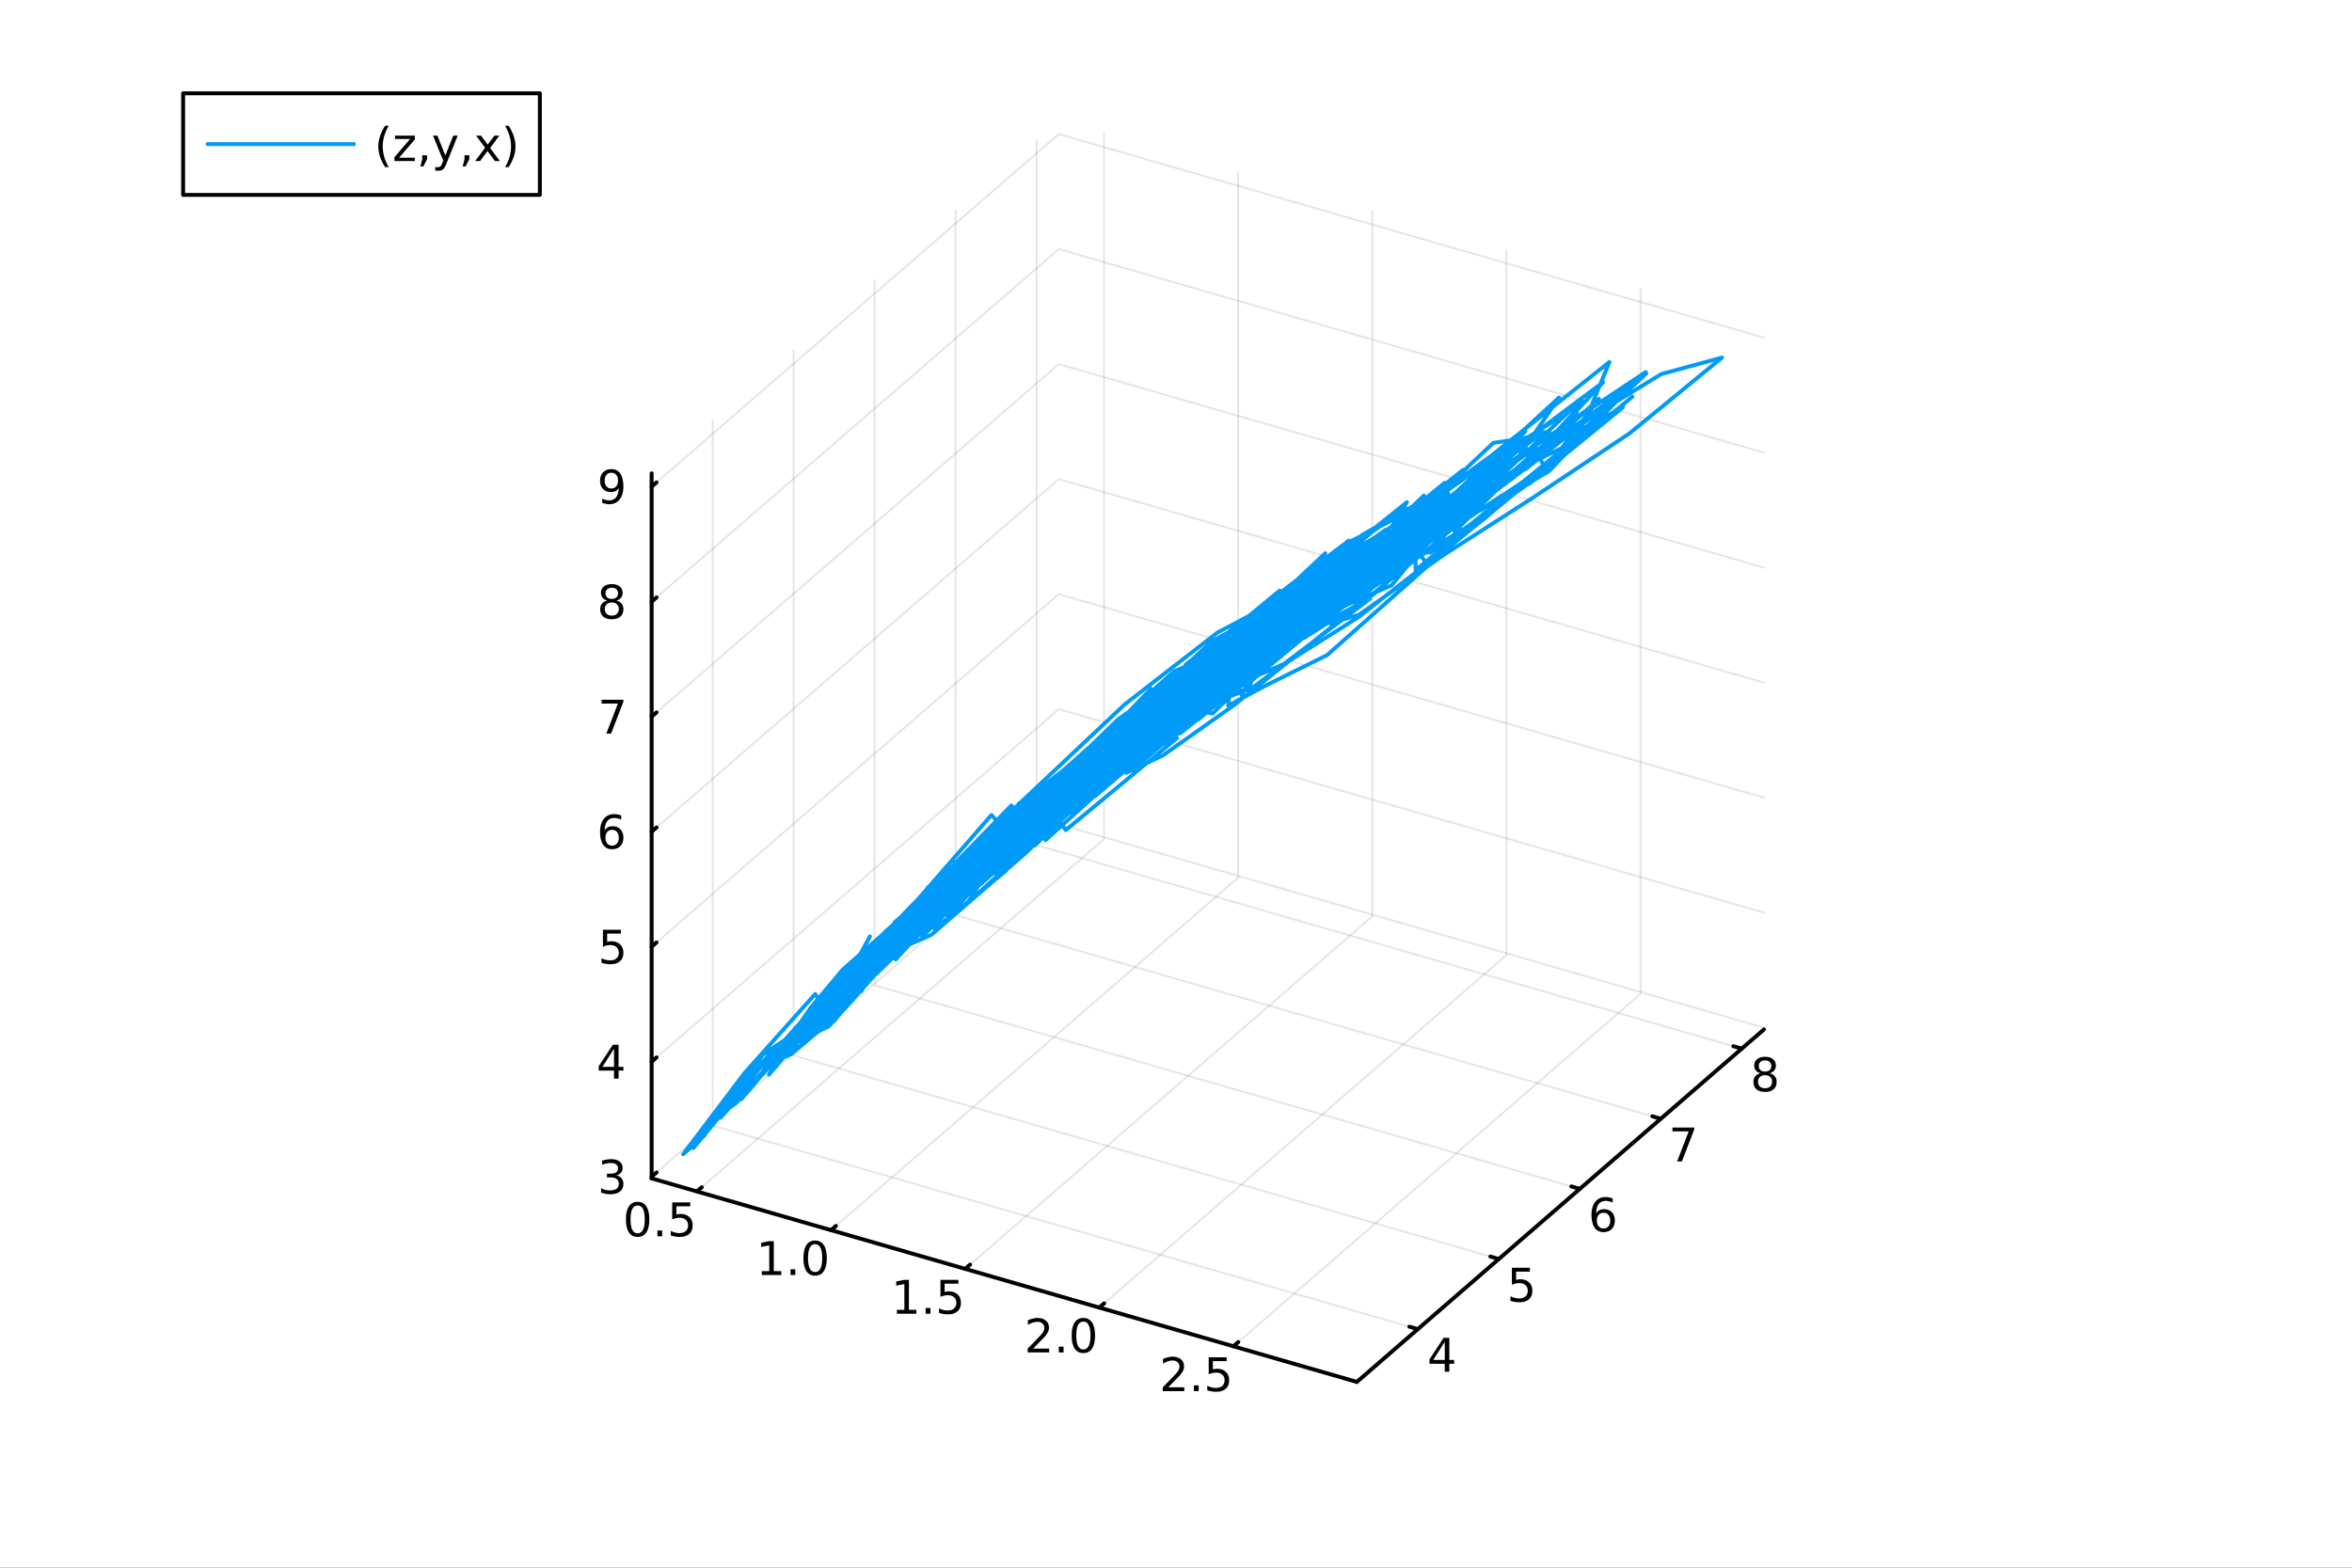 <?xml version="1.0" encoding="utf-8"?>
<svg xmlns="http://www.w3.org/2000/svg" xmlns:xlink="http://www.w3.org/1999/xlink" width="600" height="400" viewBox="0 0 2400 1600">
<rect x="0" y="0" width="2400" height="1600" fill="#333333" stroke="none"/>
<defs>
  <clipPath id="clip260">
    <rect x="0" y="0" width="2400" height="1600"/>
  </clipPath>
</defs>
<path clip-path="url(#clip260)" d="M0 1600 L2400 1600 L2400 0 L0 0  Z" fill="#ffffff" fill-rule="evenodd" fill-opacity="1"/>
<defs>
  <clipPath id="clip261">
    <rect x="480" y="0" width="1681" height="1600"/>
  </clipPath>
</defs>
<defs>
  <clipPath id="clip262">
    <rect x="112" y="47" width="2242" height="1440"/>
  </clipPath>
</defs>
<path clip-path="url(#clip262)" d="M-601.904 2589.35 L-601.904 2303.07 L-285.835 2159.93 L261.614 2242.58 L261.614 2528.86 L-54.456 2672 L-601.904 2589.35  Z" fill="#ffffff" fill-rule="evenodd" fill-opacity="1"/>
<polyline clip-path="url(#clip262)" style="stroke:#000000; stroke-linecap:round; stroke-linejoin:round; stroke-width:2; stroke-opacity:0.1; fill:none" points="711.124,1216.02 1126.59,856.215 1126.59,136.613 "/>
<polyline clip-path="url(#clip262)" style="stroke:#000000; stroke-linecap:round; stroke-linejoin:round; stroke-width:2; stroke-opacity:0.1; fill:none" points="847.986,1255.52 1263.45,895.723 1263.45,176.121 "/>
<polyline clip-path="url(#clip262)" style="stroke:#000000; stroke-linecap:round; stroke-linejoin:round; stroke-width:2; stroke-opacity:0.1; fill:none" points="984.848,1295.03 1400.31,935.232 1400.31,215.63 "/>
<polyline clip-path="url(#clip262)" style="stroke:#000000; stroke-linecap:round; stroke-linejoin:round; stroke-width:2; stroke-opacity:0.1; fill:none" points="1121.71,1334.54 1537.17,974.741 1537.17,255.139 "/>
<polyline clip-path="url(#clip262)" style="stroke:#000000; stroke-linecap:round; stroke-linejoin:round; stroke-width:2; stroke-opacity:0.1; fill:none" points="1258.57,1374.05 1674.03,1014.25 1674.03,294.648 "/>
<polyline clip-path="url(#clip262)" style="stroke:#000000; stroke-linecap:round; stroke-linejoin:round; stroke-width:2; stroke-opacity:0.1; fill:none" points="1446.78,1356.51 727.174,1148.78 727.174,429.179 "/>
<polyline clip-path="url(#clip262)" style="stroke:#000000; stroke-linecap:round; stroke-linejoin:round; stroke-width:2; stroke-opacity:0.1; fill:none" points="1529.42,1284.94 809.816,1077.21 809.816,357.609 "/>
<polyline clip-path="url(#clip262)" style="stroke:#000000; stroke-linecap:round; stroke-linejoin:round; stroke-width:2; stroke-opacity:0.1; fill:none" points="1612.06,1213.37 892.458,1005.64 892.458,286.039 "/>
<polyline clip-path="url(#clip262)" style="stroke:#000000; stroke-linecap:round; stroke-linejoin:round; stroke-width:2; stroke-opacity:0.1; fill:none" points="1694.7,1141.8 975.1,934.071 975.1,214.469 "/>
<polyline clip-path="url(#clip262)" style="stroke:#000000; stroke-linecap:round; stroke-linejoin:round; stroke-width:2; stroke-opacity:0.1; fill:none" points="1777.34,1070.23 1057.74,862.501 1057.74,142.899 "/>
<polyline clip-path="url(#clip262)" style="stroke:#000000; stroke-linecap:round; stroke-linejoin:round; stroke-width:2; stroke-opacity:0.1; fill:none" points="664.934,1200.94 1080.4,841.135 1800,1048.87 "/>
<polyline clip-path="url(#clip262)" style="stroke:#000000; stroke-linecap:round; stroke-linejoin:round; stroke-width:2; stroke-opacity:0.1; fill:none" points="664.934,1083.56 1080.4,723.758 1800,931.489 "/>
<polyline clip-path="url(#clip262)" style="stroke:#000000; stroke-linecap:round; stroke-linejoin:round; stroke-width:2; stroke-opacity:0.1; fill:none" points="664.934,966.182 1080.4,606.381 1800,814.112 "/>
<polyline clip-path="url(#clip262)" style="stroke:#000000; stroke-linecap:round; stroke-linejoin:round; stroke-width:2; stroke-opacity:0.1; fill:none" points="664.934,848.804 1080.4,489.003 1800,696.734 "/>
<polyline clip-path="url(#clip262)" style="stroke:#000000; stroke-linecap:round; stroke-linejoin:round; stroke-width:2; stroke-opacity:0.1; fill:none" points="664.934,731.427 1080.4,371.626 1800,579.357 "/>
<polyline clip-path="url(#clip262)" style="stroke:#000000; stroke-linecap:round; stroke-linejoin:round; stroke-width:2; stroke-opacity:0.1; fill:none" points="664.934,614.05 1080.4,254.249 1800,461.98 "/>
<polyline clip-path="url(#clip262)" style="stroke:#000000; stroke-linecap:round; stroke-linejoin:round; stroke-width:2; stroke-opacity:0.1; fill:none" points="664.934,496.672 1080.4,136.871 1800,344.602 "/>
<polyline clip-path="url(#clip260)" style="stroke:#000000; stroke-linecap:round; stroke-linejoin:round; stroke-width:4; stroke-opacity:1; fill:none" points="664.934,1202.68 1384.54,1410.41 "/>
<polyline clip-path="url(#clip260)" style="stroke:#000000; stroke-linecap:round; stroke-linejoin:round; stroke-width:4; stroke-opacity:1; fill:none" points="711.124,1216.02 716.109,1211.7 "/>
<polyline clip-path="url(#clip260)" style="stroke:#000000; stroke-linecap:round; stroke-linejoin:round; stroke-width:4; stroke-opacity:1; fill:none" points="847.986,1255.52 852.971,1251.21 "/>
<polyline clip-path="url(#clip260)" style="stroke:#000000; stroke-linecap:round; stroke-linejoin:round; stroke-width:4; stroke-opacity:1; fill:none" points="984.848,1295.03 989.834,1290.72 "/>
<polyline clip-path="url(#clip260)" style="stroke:#000000; stroke-linecap:round; stroke-linejoin:round; stroke-width:4; stroke-opacity:1; fill:none" points="1121.71,1334.54 1126.7,1330.22 "/>
<polyline clip-path="url(#clip260)" style="stroke:#000000; stroke-linecap:round; stroke-linejoin:round; stroke-width:4; stroke-opacity:1; fill:none" points="1258.57,1374.05 1263.56,1369.73 "/>
<path clip-path="url(#clip260)" d="M650.645 1230.29 Q647.033 1230.29 645.205 1233.86 Q643.399 1237.4 643.399 1244.53 Q643.399 1251.63 645.205 1255.2 Q647.033 1258.74 650.645 1258.74 Q654.279 1258.74 656.084 1255.2 Q657.913 1251.63 657.913 1244.53 Q657.913 1237.4 656.084 1233.86 Q654.279 1230.29 650.645 1230.29 M650.645 1226.59 Q656.455 1226.59 659.51 1231.19 Q662.589 1235.78 662.589 1244.53 Q662.589 1253.25 659.51 1257.86 Q656.455 1262.44 650.645 1262.44 Q644.834 1262.44 641.756 1257.86 Q638.7 1253.25 638.7 1244.53 Q638.7 1235.78 641.756 1231.19 Q644.834 1226.59 650.645 1226.59 Z" fill="#000000" fill-rule="nonzero" fill-opacity="1" /><path clip-path="url(#clip260)" d="M670.807 1255.89 L675.691 1255.89 L675.691 1261.77 L670.807 1261.77 L670.807 1255.89 Z" fill="#000000" fill-rule="nonzero" fill-opacity="1" /><path clip-path="url(#clip260)" d="M685.922 1227.21 L704.279 1227.21 L704.279 1231.15 L690.205 1231.15 L690.205 1239.62 Q691.223 1239.27 692.242 1239.11 Q693.26 1238.93 694.279 1238.93 Q700.066 1238.93 703.445 1242.1 Q706.825 1245.27 706.825 1250.68 Q706.825 1256.26 703.353 1259.37 Q699.88 1262.44 693.561 1262.44 Q691.385 1262.44 689.117 1262.07 Q686.871 1261.7 684.464 1260.96 L684.464 1256.26 Q686.547 1257.4 688.769 1257.95 Q690.992 1258.51 693.468 1258.51 Q697.473 1258.51 699.811 1256.4 Q702.149 1254.3 702.149 1250.68 Q702.149 1247.07 699.811 1244.97 Q697.473 1242.86 693.468 1242.86 Q691.593 1242.86 689.718 1243.28 Q687.867 1243.69 685.922 1244.57 L685.922 1227.21 Z" fill="#000000" fill-rule="nonzero" fill-opacity="1" /><path clip-path="url(#clip260)" d="M777.322 1297.35 L784.96 1297.35 L784.96 1270.98 L776.65 1272.65 L776.65 1268.39 L784.914 1266.72 L789.59 1266.72 L789.59 1297.35 L797.229 1297.35 L797.229 1301.28 L777.322 1301.28 L777.322 1297.35 Z" fill="#000000" fill-rule="nonzero" fill-opacity="1" /><path clip-path="url(#clip260)" d="M806.673 1295.4 L811.558 1295.4 L811.558 1301.28 L806.673 1301.28 L806.673 1295.4 Z" fill="#000000" fill-rule="nonzero" fill-opacity="1" /><path clip-path="url(#clip260)" d="M831.743 1269.8 Q828.132 1269.8 826.303 1273.37 Q824.497 1276.91 824.497 1284.04 Q824.497 1291.14 826.303 1294.71 Q828.132 1298.25 831.743 1298.25 Q835.377 1298.25 837.182 1294.71 Q839.011 1291.14 839.011 1284.04 Q839.011 1276.91 837.182 1273.37 Q835.377 1269.8 831.743 1269.8 M831.743 1266.1 Q837.553 1266.1 840.608 1270.7 Q843.687 1275.29 843.687 1284.04 Q843.687 1292.76 840.608 1297.37 Q837.553 1301.95 831.743 1301.95 Q825.932 1301.95 822.854 1297.37 Q819.798 1292.76 819.798 1284.04 Q819.798 1275.29 822.854 1270.7 Q825.932 1266.1 831.743 1266.1 Z" fill="#000000" fill-rule="nonzero" fill-opacity="1" /><path clip-path="url(#clip260)" d="M915.179 1336.86 L922.818 1336.86 L922.818 1310.49 L914.508 1312.16 L914.508 1307.9 L922.772 1306.23 L927.448 1306.23 L927.448 1336.86 L935.086 1336.86 L935.086 1340.79 L915.179 1340.79 L915.179 1336.86 Z" fill="#000000" fill-rule="nonzero" fill-opacity="1" /><path clip-path="url(#clip260)" d="M944.531 1334.91 L949.415 1334.91 L949.415 1340.79 L944.531 1340.79 L944.531 1334.91 Z" fill="#000000" fill-rule="nonzero" fill-opacity="1" /><path clip-path="url(#clip260)" d="M959.647 1306.23 L978.003 1306.23 L978.003 1310.17 L963.929 1310.17 L963.929 1318.64 Q964.947 1318.29 965.966 1318.13 Q966.984 1317.94 968.003 1317.94 Q973.79 1317.94 977.17 1321.11 Q980.549 1324.29 980.549 1329.7 Q980.549 1335.28 977.077 1338.38 Q973.605 1341.46 967.285 1341.46 Q965.109 1341.46 962.841 1341.09 Q960.596 1340.72 958.188 1339.98 L958.188 1335.28 Q960.272 1336.42 962.494 1336.97 Q964.716 1337.53 967.193 1337.53 Q971.197 1337.53 973.535 1335.42 Q975.873 1333.31 975.873 1329.7 Q975.873 1326.09 973.535 1323.98 Q971.197 1321.88 967.193 1321.88 Q965.318 1321.88 963.443 1322.3 Q961.591 1322.71 959.647 1323.59 L959.647 1306.23 Z" fill="#000000" fill-rule="nonzero" fill-opacity="1" /><path clip-path="url(#clip260)" d="M1054.26 1376.36 L1070.58 1376.36 L1070.58 1380.3 L1048.64 1380.3 L1048.64 1376.36 Q1051.3 1373.61 1055.88 1368.98 Q1060.49 1364.33 1061.67 1362.98 Q1063.92 1360.46 1064.8 1358.73 Q1065.7 1356.97 1065.7 1355.28 Q1065.7 1352.52 1063.75 1350.79 Q1061.83 1349.05 1058.73 1349.05 Q1056.53 1349.05 1054.08 1349.81 Q1051.65 1350.58 1048.87 1352.13 L1048.87 1347.41 Q1051.69 1346.27 1054.15 1345.69 Q1056.6 1345.11 1058.64 1345.11 Q1064.01 1345.11 1067.2 1347.8 Q1070.4 1350.48 1070.4 1354.98 Q1070.4 1357.1 1069.59 1359.03 Q1068.8 1360.92 1066.69 1363.52 Q1066.12 1364.19 1063.01 1367.41 Q1059.91 1370.6 1054.26 1376.36 Z" fill="#000000" fill-rule="nonzero" fill-opacity="1" /><path clip-path="url(#clip260)" d="M1080.4 1374.42 L1085.28 1374.42 L1085.28 1380.3 L1080.4 1380.3 L1080.4 1374.42 Z" fill="#000000" fill-rule="nonzero" fill-opacity="1" /><path clip-path="url(#clip260)" d="M1105.47 1348.82 Q1101.86 1348.82 1100.03 1352.38 Q1098.22 1355.92 1098.22 1363.05 Q1098.22 1370.16 1100.03 1373.72 Q1101.86 1377.27 1105.47 1377.27 Q1109.1 1377.27 1110.91 1373.72 Q1112.74 1370.16 1112.74 1363.05 Q1112.74 1355.92 1110.91 1352.38 Q1109.1 1348.82 1105.47 1348.82 M1105.47 1345.11 Q1111.28 1345.11 1114.33 1349.72 Q1117.41 1354.3 1117.41 1363.05 Q1117.41 1371.78 1114.33 1376.39 Q1111.28 1380.97 1105.47 1380.97 Q1099.66 1380.97 1096.58 1376.39 Q1093.52 1371.78 1093.52 1363.05 Q1093.52 1354.3 1096.58 1349.72 Q1099.66 1345.11 1105.47 1345.11 Z" fill="#000000" fill-rule="nonzero" fill-opacity="1" /><path clip-path="url(#clip260)" d="M1192.12 1415.87 L1208.44 1415.87 L1208.44 1419.81 L1186.5 1419.81 L1186.5 1415.87 Q1189.16 1413.12 1193.74 1408.49 Q1198.35 1403.84 1199.53 1402.49 Q1201.77 1399.97 1202.65 1398.23 Q1203.56 1396.47 1203.56 1394.78 Q1203.56 1392.03 1201.61 1390.29 Q1199.69 1388.56 1196.59 1388.56 Q1194.39 1388.56 1191.94 1389.32 Q1189.51 1390.09 1186.73 1391.64 L1186.73 1386.91 Q1189.55 1385.78 1192.01 1385.2 Q1194.46 1384.62 1196.5 1384.62 Q1201.87 1384.62 1205.06 1387.31 Q1208.26 1389.99 1208.26 1394.48 Q1208.26 1396.61 1207.45 1398.53 Q1206.66 1400.43 1204.55 1403.03 Q1203.97 1403.7 1200.87 1406.91 Q1197.77 1410.11 1192.12 1415.87 Z" fill="#000000" fill-rule="nonzero" fill-opacity="1" /><path clip-path="url(#clip260)" d="M1218.26 1413.93 L1223.14 1413.93 L1223.14 1419.81 L1218.26 1419.81 L1218.26 1413.93 Z" fill="#000000" fill-rule="nonzero" fill-opacity="1" /><path clip-path="url(#clip260)" d="M1233.37 1385.25 L1251.73 1385.25 L1251.73 1389.18 L1237.65 1389.18 L1237.65 1397.66 Q1238.67 1397.31 1239.69 1397.15 Q1240.71 1396.96 1241.73 1396.96 Q1247.51 1396.96 1250.89 1400.13 Q1254.27 1403.3 1254.27 1408.72 Q1254.27 1414.3 1250.8 1417.4 Q1247.33 1420.48 1241.01 1420.48 Q1238.83 1420.48 1236.57 1420.11 Q1234.32 1419.74 1231.91 1419 L1231.91 1414.3 Q1234 1415.43 1236.22 1415.99 Q1238.44 1416.54 1240.92 1416.54 Q1244.92 1416.54 1247.26 1414.44 Q1249.6 1412.33 1249.6 1408.72 Q1249.6 1405.11 1247.26 1403 Q1244.92 1400.9 1240.92 1400.9 Q1239.04 1400.9 1237.17 1401.31 Q1235.32 1401.73 1233.37 1402.61 L1233.37 1385.25 Z" fill="#000000" fill-rule="nonzero" fill-opacity="1" /><polyline clip-path="url(#clip260)" style="stroke:#000000; stroke-linecap:round; stroke-linejoin:round; stroke-width:4; stroke-opacity:1; fill:none" points="1384.54,1410.41 1800,1050.61 "/>
<polyline clip-path="url(#clip260)" style="stroke:#000000; stroke-linecap:round; stroke-linejoin:round; stroke-width:4; stroke-opacity:1; fill:none" points="1446.78,1356.51 1438.14,1354.02 "/>
<polyline clip-path="url(#clip260)" style="stroke:#000000; stroke-linecap:round; stroke-linejoin:round; stroke-width:4; stroke-opacity:1; fill:none" points="1529.42,1284.94 1520.78,1282.45 "/>
<polyline clip-path="url(#clip260)" style="stroke:#000000; stroke-linecap:round; stroke-linejoin:round; stroke-width:4; stroke-opacity:1; fill:none" points="1612.06,1213.37 1603.42,1210.88 "/>
<polyline clip-path="url(#clip260)" style="stroke:#000000; stroke-linecap:round; stroke-linejoin:round; stroke-width:4; stroke-opacity:1; fill:none" points="1694.7,1141.8 1686.07,1139.31 "/>
<polyline clip-path="url(#clip260)" style="stroke:#000000; stroke-linecap:round; stroke-linejoin:round; stroke-width:4; stroke-opacity:1; fill:none" points="1777.34,1070.23 1768.71,1067.74 "/>
<path clip-path="url(#clip260)" d="M1474.26 1369.54 L1462.45 1387.99 L1474.26 1387.99 L1474.26 1369.54 M1473.03 1365.47 L1478.91 1365.47 L1478.91 1387.99 L1483.84 1387.99 L1483.84 1391.88 L1478.91 1391.88 L1478.91 1400.03 L1474.26 1400.03 L1474.26 1391.88 L1458.66 1391.88 L1458.66 1387.37 L1473.03 1365.47 Z" fill="#000000" fill-rule="nonzero" fill-opacity="1" /><path clip-path="url(#clip260)" d="M1542.76 1293.9 L1561.11 1293.9 L1561.11 1297.83 L1547.04 1297.83 L1547.04 1306.3 Q1548.06 1305.96 1549.08 1305.8 Q1550.1 1305.61 1551.11 1305.61 Q1556.9 1305.61 1560.28 1308.78 Q1563.66 1311.95 1563.66 1317.37 Q1563.66 1322.95 1560.19 1326.05 Q1556.72 1329.13 1550.4 1329.13 Q1548.22 1329.13 1545.95 1328.76 Q1543.71 1328.39 1541.3 1327.65 L1541.3 1322.95 Q1543.38 1324.08 1545.6 1324.64 Q1547.83 1325.19 1550.3 1325.19 Q1554.31 1325.19 1556.65 1323.09 Q1558.98 1320.98 1558.98 1317.37 Q1558.98 1313.76 1556.65 1311.65 Q1554.31 1309.55 1550.3 1309.55 Q1548.43 1309.55 1546.55 1309.96 Q1544.7 1310.38 1542.76 1311.26 L1542.76 1293.9 Z" fill="#000000" fill-rule="nonzero" fill-opacity="1" /><path clip-path="url(#clip260)" d="M1636.28 1237.74 Q1633.13 1237.74 1631.28 1239.9 Q1629.45 1242.05 1629.45 1245.8 Q1629.45 1249.53 1631.28 1251.7 Q1633.13 1253.85 1636.28 1253.85 Q1639.43 1253.85 1641.26 1251.7 Q1643.11 1249.53 1643.11 1245.8 Q1643.11 1242.05 1641.26 1239.9 Q1639.43 1237.74 1636.28 1237.74 M1645.56 1223.09 L1645.56 1227.35 Q1643.8 1226.52 1642 1226.08 Q1640.21 1225.64 1638.45 1225.64 Q1633.83 1225.64 1631.37 1228.76 Q1628.94 1231.89 1628.59 1238.21 Q1629.96 1236.19 1632.02 1235.13 Q1634.08 1234.04 1636.56 1234.04 Q1641.76 1234.04 1644.77 1237.21 Q1647.81 1240.36 1647.81 1245.8 Q1647.81 1251.12 1644.66 1254.34 Q1641.51 1257.56 1636.28 1257.56 Q1630.28 1257.56 1627.11 1252.98 Q1623.94 1248.37 1623.94 1239.64 Q1623.94 1231.45 1627.83 1226.59 Q1631.72 1221.7 1638.27 1221.7 Q1640.03 1221.7 1641.81 1222.05 Q1643.62 1222.4 1645.56 1223.09 Z" fill="#000000" fill-rule="nonzero" fill-opacity="1" /><path clip-path="url(#clip260)" d="M1706.58 1150.76 L1728.8 1150.76 L1728.8 1152.75 L1716.26 1185.32 L1711.37 1185.32 L1723.18 1154.69 L1706.58 1154.69 L1706.58 1150.76 Z" fill="#000000" fill-rule="nonzero" fill-opacity="1" /><path clip-path="url(#clip260)" d="M1801.08 1097.33 Q1797.74 1097.33 1795.82 1099.12 Q1793.92 1100.9 1793.92 1104.02 Q1793.92 1107.15 1795.82 1108.93 Q1797.74 1110.71 1801.08 1110.71 Q1804.41 1110.71 1806.33 1108.93 Q1808.25 1107.13 1808.25 1104.02 Q1808.25 1100.9 1806.33 1099.12 Q1804.43 1097.33 1801.08 1097.33 M1796.4 1095.34 Q1793.39 1094.6 1791.7 1092.54 Q1790.03 1090.48 1790.03 1087.52 Q1790.03 1083.38 1792.97 1080.97 Q1795.94 1078.56 1801.08 1078.56 Q1806.24 1078.56 1809.18 1080.97 Q1812.12 1083.38 1812.12 1087.52 Q1812.12 1090.48 1810.43 1092.54 Q1808.76 1094.6 1805.78 1095.34 Q1809.16 1096.13 1811.03 1098.42 Q1812.93 1100.71 1812.93 1104.02 Q1812.93 1109.05 1809.85 1111.73 Q1806.79 1114.42 1801.08 1114.42 Q1795.36 1114.42 1792.28 1111.73 Q1789.22 1109.05 1789.22 1104.02 Q1789.22 1100.71 1791.12 1098.42 Q1793.02 1096.13 1796.4 1095.34 M1794.69 1087.96 Q1794.69 1090.65 1796.35 1092.15 Q1798.04 1093.65 1801.08 1093.65 Q1804.09 1093.65 1805.78 1092.15 Q1807.49 1090.65 1807.49 1087.96 Q1807.49 1085.27 1805.78 1083.77 Q1804.09 1082.27 1801.08 1082.27 Q1798.04 1082.27 1796.35 1083.77 Q1794.69 1085.27 1794.69 1087.96 Z" fill="#000000" fill-rule="nonzero" fill-opacity="1" /><polyline clip-path="url(#clip260)" style="stroke:#000000; stroke-linecap:round; stroke-linejoin:round; stroke-width:4; stroke-opacity:1; fill:none" points="664.934,1202.68 664.934,483.08 "/>
<polyline clip-path="url(#clip260)" style="stroke:#000000; stroke-linecap:round; stroke-linejoin:round; stroke-width:4; stroke-opacity:1; fill:none" points="664.934,1200.94 669.92,1196.62 "/>
<polyline clip-path="url(#clip260)" style="stroke:#000000; stroke-linecap:round; stroke-linejoin:round; stroke-width:4; stroke-opacity:1; fill:none" points="664.934,1083.56 669.92,1079.24 "/>
<polyline clip-path="url(#clip260)" style="stroke:#000000; stroke-linecap:round; stroke-linejoin:round; stroke-width:4; stroke-opacity:1; fill:none" points="664.934,966.182 669.92,961.864 "/>
<polyline clip-path="url(#clip260)" style="stroke:#000000; stroke-linecap:round; stroke-linejoin:round; stroke-width:4; stroke-opacity:1; fill:none" points="664.934,848.804 669.92,844.487 "/>
<polyline clip-path="url(#clip260)" style="stroke:#000000; stroke-linecap:round; stroke-linejoin:round; stroke-width:4; stroke-opacity:1; fill:none" points="664.934,731.427 669.92,727.109 "/>
<polyline clip-path="url(#clip260)" style="stroke:#000000; stroke-linecap:round; stroke-linejoin:round; stroke-width:4; stroke-opacity:1; fill:none" points="664.934,614.05 669.92,609.732 "/>
<polyline clip-path="url(#clip260)" style="stroke:#000000; stroke-linecap:round; stroke-linejoin:round; stroke-width:4; stroke-opacity:1; fill:none" points="664.934,496.672 669.92,492.355 "/>
<path clip-path="url(#clip260)" d="M629.005 1199.58 Q632.361 1200.3 634.236 1202.57 Q636.134 1204.84 636.134 1208.17 Q636.134 1213.29 632.616 1216.09 Q629.097 1218.89 622.616 1218.89 Q620.44 1218.89 618.125 1218.45 Q615.834 1218.03 613.38 1217.17 L613.38 1212.66 Q615.324 1213.79 617.639 1214.37 Q619.954 1214.95 622.477 1214.95 Q626.875 1214.95 629.167 1213.22 Q631.482 1211.48 631.482 1208.17 Q631.482 1205.11 629.329 1203.4 Q627.199 1201.67 623.38 1201.67 L619.352 1201.67 L619.352 1197.82 L623.565 1197.82 Q627.014 1197.82 628.843 1196.46 Q630.671 1195.07 630.671 1192.48 Q630.671 1189.81 628.773 1188.4 Q626.898 1186.97 623.38 1186.97 Q621.459 1186.97 619.26 1187.38 Q617.06 1187.8 614.422 1188.68 L614.422 1184.51 Q617.084 1183.77 619.398 1183.4 Q621.736 1183.03 623.797 1183.03 Q629.121 1183.03 632.222 1185.46 Q635.324 1187.87 635.324 1191.99 Q635.324 1194.86 633.681 1196.85 Q632.037 1198.82 629.005 1199.58 Z" fill="#000000" fill-rule="nonzero" fill-opacity="1" /><path clip-path="url(#clip260)" d="M626.551 1070.35 L614.746 1088.8 L626.551 1088.8 L626.551 1070.35 M625.324 1066.28 L631.204 1066.28 L631.204 1088.8 L636.134 1088.8 L636.134 1092.69 L631.204 1092.69 L631.204 1100.84 L626.551 1100.84 L626.551 1092.69 L610.949 1092.69 L610.949 1088.18 L625.324 1066.28 Z" fill="#000000" fill-rule="nonzero" fill-opacity="1" /><path clip-path="url(#clip260)" d="M615.232 948.902 L633.588 948.902 L633.588 952.837 L619.514 952.837 L619.514 961.309 Q620.533 960.962 621.551 960.8 Q622.57 960.614 623.588 960.614 Q629.375 960.614 632.755 963.786 Q636.134 966.957 636.134 972.374 Q636.134 977.952 632.662 981.054 Q629.19 984.133 622.871 984.133 Q620.695 984.133 618.426 983.762 Q616.181 983.392 613.773 982.651 L613.773 977.952 Q615.857 979.087 618.079 979.642 Q620.301 980.198 622.778 980.198 Q626.783 980.198 629.121 978.091 Q631.459 975.985 631.459 972.374 Q631.459 968.763 629.121 966.656 Q626.783 964.55 622.778 964.55 Q620.903 964.55 619.028 964.966 Q617.176 965.383 615.232 966.263 L615.232 948.902 Z" fill="#000000" fill-rule="nonzero" fill-opacity="1" /><path clip-path="url(#clip260)" d="M624.607 846.941 Q621.459 846.941 619.607 849.094 Q617.778 851.246 617.778 854.996 Q617.778 858.723 619.607 860.899 Q621.459 863.052 624.607 863.052 Q627.755 863.052 629.584 860.899 Q631.435 858.723 631.435 854.996 Q631.435 851.246 629.584 849.094 Q627.755 846.941 624.607 846.941 M633.889 832.288 L633.889 836.547 Q632.13 835.714 630.324 835.274 Q628.542 834.834 626.783 834.834 Q622.153 834.834 619.699 837.959 Q617.269 841.084 616.922 847.404 Q618.287 845.39 620.347 844.325 Q622.408 843.237 624.884 843.237 Q630.093 843.237 633.102 846.408 Q636.134 849.557 636.134 854.996 Q636.134 860.32 632.986 863.538 Q629.838 866.756 624.607 866.756 Q618.611 866.756 615.44 862.172 Q612.269 857.566 612.269 848.839 Q612.269 840.645 616.158 835.783 Q620.047 830.899 626.597 830.899 Q628.357 830.899 630.139 831.246 Q631.945 831.594 633.889 832.288 Z" fill="#000000" fill-rule="nonzero" fill-opacity="1" /><path clip-path="url(#clip260)" d="M613.912 714.147 L636.134 714.147 L636.134 716.138 L623.588 748.707 L618.704 748.707 L630.509 718.082 L613.912 718.082 L613.912 714.147 Z" fill="#000000" fill-rule="nonzero" fill-opacity="1" /><path clip-path="url(#clip260)" d="M624.283 614.918 Q620.949 614.918 619.028 616.7 Q617.13 618.482 617.13 621.607 Q617.13 624.732 619.028 626.515 Q620.949 628.297 624.283 628.297 Q627.616 628.297 629.537 626.515 Q631.459 624.709 631.459 621.607 Q631.459 618.482 629.537 616.7 Q627.639 614.918 624.283 614.918 M619.607 612.927 Q616.597 612.186 614.908 610.126 Q613.241 608.066 613.241 605.103 Q613.241 600.959 616.181 598.552 Q619.144 596.145 624.283 596.145 Q629.445 596.145 632.384 598.552 Q635.324 600.959 635.324 605.103 Q635.324 608.066 633.634 610.126 Q631.968 612.186 628.982 612.927 Q632.361 613.714 634.236 616.006 Q636.134 618.297 636.134 621.607 Q636.134 626.631 633.056 629.316 Q630 632.001 624.283 632.001 Q618.565 632.001 615.486 629.316 Q612.431 626.631 612.431 621.607 Q612.431 618.297 614.329 616.006 Q616.227 613.714 619.607 612.927 M617.894 605.543 Q617.894 608.228 619.56 609.732 Q621.25 611.237 624.283 611.237 Q627.292 611.237 628.982 609.732 Q630.695 608.228 630.695 605.543 Q630.695 602.857 628.982 601.353 Q627.292 599.848 624.283 599.848 Q621.25 599.848 619.56 601.353 Q617.894 602.857 617.894 605.543 Z" fill="#000000" fill-rule="nonzero" fill-opacity="1" /><path clip-path="url(#clip260)" d="M614.514 513.235 L614.514 508.975 Q616.273 509.809 618.079 510.249 Q619.885 510.688 621.621 510.688 Q626.25 510.688 628.681 507.587 Q631.134 504.462 631.482 498.119 Q630.139 500.11 628.079 501.175 Q626.019 502.239 623.519 502.239 Q618.334 502.239 615.301 499.114 Q612.292 495.966 612.292 490.526 Q612.292 485.202 615.44 481.985 Q618.588 478.767 623.82 478.767 Q629.815 478.767 632.963 483.374 Q636.134 487.957 636.134 496.707 Q636.134 504.878 632.246 509.762 Q628.38 514.624 621.829 514.624 Q620.07 514.624 618.264 514.276 Q616.459 513.929 614.514 513.235 M623.82 498.582 Q626.968 498.582 628.796 496.429 Q630.648 494.276 630.648 490.526 Q630.648 486.8 628.796 484.647 Q626.968 482.471 623.82 482.471 Q620.672 482.471 618.82 484.647 Q616.991 486.8 616.991 490.526 Q616.991 494.276 618.82 496.429 Q620.672 498.582 623.82 498.582 Z" fill="#000000" fill-rule="nonzero" fill-opacity="1" /><polyline clip-path="url(#clip262)" style="stroke:#009af9; stroke-linecap:round; stroke-linejoin:round; stroke-width:4; stroke-opacity:1; fill:none" points="992.867,893.553 996.815,888.292 996.027,889.1 999.605,884.394 996.492,888.125 996.477,887.943 980.826,907.341 984.667,902.014 981.346,905.7 988.043,896.704 977.498,909.47 978.844,907.06 965.441,923.203 961.755,926.674 984.553,896.98 983.287,898.127 999.601,877.041 1008.86,866.059 1012.03,862.624 995.422,883.764 970.89,914.635 984.103,897.164 965.696,918.974 985.41,893.124 991.37,885.277 1019.16,851.595 1001.57,876.664 1016.24,858.153 1036.15,838.501 1024.02,858.599 1011.06,871.997 1048.95,826.672 1026.26,857.752 1062.31,817.998 1085.15,798.379 1108.15,774.834 1074.46,820.467 1065.12,827.665 1040.58,852.293 1050.51,845.301 1050.25,842.999 1063.5,825.253 1053.96,827.18 1029.5,835.586 1074.36,810.646 1037.38,845.627 1018.04,852.34 1019.59,853.975 1003.84,875.468 999.841,879.405 1077.41,793.634 1112.13,776.02 970.328,901.541 957.702,914.598 1002.47,880.197 1010.71,869.905 1025.67,856.072 910.792,969.167 848.856,1040.82 807.572,1075.69 785.15,1086 813.747,1050.12 826.147,1037.13 843.401,1019.94 876.458,987.297 896.804,969.256 891.182,981.996 1015.16,847.899 978.274,900.031 939.433,941.018 884.772,997.709 908.412,961.689 998.011,872.851 997.595,885.769 980.844,905.098 918.786,953.514 911.91,963.508 925.568,942.681 908.33,963.952 968.711,905.234 894.114,987.421 878.318,1001.91 855.2,1010.51 882.216,981.517 881.661,991.786 918.392,952.378 927.515,936.358 1010.82,870.066 1061.23,813.722 1092.8,782.681 1057.84,843.936 1027.49,867.356 981.576,903.212 1025.94,855.045 1054.47,830.802 1061.46,824.417 923.895,957.098 1017.13,857.086 1076.94,808.728 1047.61,840.957 987.075,894.622 994.495,884.255 1011.73,867.262 1087.41,797.199 1132.77,768.714 1162.55,745.001 1110.84,793.132 1225.6,670.181 1194.06,705.643 1260.78,652.528 1212.22,703.342 1212.74,696.691 1104.18,782.876 1181.4,722.92 1226.42,681.191 1099.12,803.89 1005.06,882.318 1068.57,813.428 963.901,924.773 931.393,953.375 916.692,966.553 922.832,959.03 955.759,913.902 920.575,958.986 898.747,976.255 949.308,923.967 956.56,920.682 1046.04,833.986 1016.12,856.602 1079.12,812.951 1118.29,777.407 1084.14,808.686 947.484,932.225 932.581,943.354 934.177,941.389 912.65,965.242 895.08,982.569 923.383,952.881 887.002,989.615 865.897,1016.02 878.068,994.671 908.418,967.884 1005.32,876.964 1044.31,838.97 985.387,899.777 1024.91,868.871 1008.22,881.213 1041.46,852.453 1081.61,814.115 1088.14,796.258 1129.6,778.448 1211.26,721.812 1090.33,824.884 1016.48,894.908 1025.42,870.923 1155.73,738.898 1301.5,625.384 1348.05,593.682 1309.25,638.913 1301.23,623.172 1309.55,639.318 1256.3,690.607 1353.4,590.199 1440,549.431 1376.8,613.817 1395.42,572.077 1373.83,589.821 1440.19,547.497 1397.84,592.951 1426.86,563.481 1380.94,597.89 1437.37,555.902 1372.27,607.039 1283.05,669.145 1452.95,505.735 1369.28,597.95 1365.81,610.042 1299.33,656.532 1232.39,706.818 1264.41,667.435 1239.42,688.892 1168.92,761.18 1151.64,772.636 1136.58,774.677 1074.03,817.838 1022.34,869.397 990.979,895.298 950.036,929.923 932.506,940.945 973.359,899.293 904.567,969.573 879.193,1011.12 841.421,1039.06 816.13,1063.42 822.951,1050.16 842.246,1034.97 862.387,1018.49 876.183,987.359 895.97,976.708 994.348,875.011 979.217,895.305 1023.43,859.705 1012.37,868.751 1092.66,804.225 1178.23,722.742 1264.38,636.885 1390.59,545.586 1471.7,499.719 1365.01,608.655 1359.33,605.893 1317.47,638.337 1357.18,596.056 1370.71,611.526 1401.63,579.457 1367.51,603.508 1299.52,653.035 1416,553.765 1523.79,451.992 1591.25,442.167 1621.84,426.787 1695.14,381.796 1757.21,364.913 1662.59,442.457 1563.01,508.739 1473.35,566.282 1386.52,627.571 1356.95,636.172 1391.36,583.83 1346.38,623.874 1372.51,595.663 1320.2,636.388 1352.58,599.684 1332.46,620.417 1315.57,628.859 1271.73,672.704 1188.03,748.024 1175.32,749.542 1149.89,768.404 1228.47,686.472 1291.26,634.155 1252.99,679.451 1169.41,753.085 1141.86,777.379 1079.74,828.35 1024.23,876.745 1037.62,847.829 997.672,889.145 1161.58,721.471 1241.28,658.013 1253.44,661.482 1195.03,728.181 1220.65,706.96 1231.27,688.257 1312.79,627.668 1284.65,656.601 1209.78,727.927 1161.52,761.71 1172.19,744.358 1281.63,641.472 1221.19,709.957 1185.19,722.952 1181.47,731.174 1220.98,696.112 1303.65,618.714 1382.16,551.694 1360.14,594.672 1406.55,558.973 1364.97,605.362 1417.41,562.41 1343.34,623.199 1252.59,697.855 1281.29,654.493 1257.28,680.951 1245.48,688.21 1187.4,731.727 1120.82,799.798 1137.8,776.393 1118.42,783.75 1146.99,767.46 1130.18,764.124 1096.12,798.695 1142.17,742.999 995.205,867.059 942.076,913.809 964.316,901.495 1007.01,853.52 998.122,871.776 997.487,879.12 1034.53,843.115 1015.96,852.489 1021.93,846.216 1022.33,855.678 1150.97,730.736 1297.61,611.581 1304.67,640.19 1338.19,622.809 1273.96,686.339 1211.15,736.068 1194.58,744.653 1093.67,829.899 1184.32,718.385 1151.34,763.321 1158.85,744.445 1022.24,872.787 1001.2,890.838 971.942,916.366 952.67,931.276 980.632,884.993 1025.54,850.2 1046.72,828.993 1012.99,871.095 1029.8,859.921 1105.99,786.719 1151.85,754.002 1056.58,835.559 1093.34,808.768 1015.04,870.432 1033.91,870.43 989.224,912.423 998.251,879.216 1030.21,857.049 1053.75,823.342 1012.98,848.117 1047.54,834.853 1035.62,842.108 1106.56,793.453 1110.94,793.988 1099.41,812.431 1151.58,771.957 1127.58,780.013 1123.21,778.259 1063.77,830.052 1178.43,729.053 1196.76,730.584 1135.95,772.165 1300.21,629.487 1225.31,703.671 1244.51,670.885 1270.39,644.629 1166.6,732.67 1201.73,718.974 1115.93,790.065 1105.53,791.407 1084.8,812.181 996.788,881.145 985.356,886.98 1006.95,869.152 1068.54,817.304 1005.33,882.87 970.674,923.547 972.218,906.762 1033.44,844.51 1067.69,820.779 1032.28,856.438 1012.21,883.869 1026.77,888.456 953.731,948.159 971.877,918.431 894.318,993.752 928.886,937.067 927.557,942.734 977.97,897.969 931.423,943.184 909.314,965.548 894.459,988.618 864.802,1014.57 830.552,1044.71 851.256,1014.73 859.487,1004.8 875.333,990.824 859.368,1006.44 948.269,907.709 973.237,896.349 1075.35,802.168 1033.54,847.078 1071.59,810.82 1096.91,805.372 1020.39,880.295 996.371,890.725 982.521,896.852 1020.79,861.329 1102.85,785.9 1199.1,705.152 1229.8,674.299 1369.71,561.996 1259.77,680.859 1297.96,633.332 1253.87,669.929 1228.44,690.341 1228.22,698.736 1212.4,691.397 1357.67,588.865 1295.85,653.671 1285.36,669.181 1357.83,585.277 1314.99,631.073 1253.68,672.32 1247.79,692.837 1223.45,729.032 1232.46,704.559 1241.23,700.045 1160.53,766.017 1166.35,748.757 1060.31,839.858 1061.62,837.784 1018.59,871.331 1033.78,848.961 1096.1,784.431 1130.72,753.899 1069.94,828.017 1032.62,859.443 1004.47,881.674 1042.33,833.391 1083.82,810.43 1068.08,827.043 1008.23,877.76 992.38,889.094 1011.4,866.486 1056.59,824.035 1105.8,783.92 1157.48,749.782 1159.63,757.164 1063.07,834.706 1050.56,839.621 1168.74,730.589 1155.02,747.254 1237.81,688.46 1199.17,721.335 1243.5,673.195 1315.86,617.696 1343.63,603.237 1317.58,633.494 1284.16,668.098 1200.25,742.621 1164.64,767.146 1166.93,752.149 1124.96,788.259 1051.87,854.927 1038.06,857.385 996.941,891.417 950.288,943.594 952.242,929.604 875.627,1007.98 827.752,1057.36 855.631,1006.39 811.839,1060.86 806.501,1070.99 855.194,1018.7 876.282,986.643 886.116,978.487 889.118,979.757 878.498,987.672 895.178,972.135 929.625,942.45 879.257,991.237 970.636,898.89 1141.64,733.584 1231.21,670.385 1191.15,725.975 1171.77,738.071 1077.16,842.971 1062.75,839.768 1087.78,804.675 1081.93,815.033 1081.61,815.79 1141.12,765.106 1162.63,736.569 1149.48,758.227 1124.08,788.895 1143.2,769.786 1059.66,848.209 1076.34,820.875 1099.87,796.174 1129.76,766.051 1128.27,772.977 1100.38,792.535 1229.48,674.903 1236.51,678.532 1308.71,623.17 1289.66,654.669 1238.97,706.448 1268.75,669.067 1175.71,752.847 1213.13,721.464 1144.08,782.111 1178.54,733.707 1216.91,699.236 1143.56,775.09 1169.2,741.63 1245.33,669.734 1300.07,649.764 1148.53,772.575 1075.03,832.184 1019.05,882.07 1007.84,885.791 1041.91,842.174 945,936.548 980.569,893.845 1009.49,855.758 1089.32,790.333 1104.09,791.14 1192.07,711.138 1259,643.099 1272.14,649.691 1281.43,645.283 1440.87,527.154 1370.01,600.173 1364.26,604.718 1352.43,605.69 1400.29,568.963 1299.06,648.23 1256.89,680.421 1209.13,720.925 1210.05,702.826 1191.7,731.5 1140.01,772.89 1175.73,738.75 1236.37,679.861 1280.01,646.077 1327.34,632.723 1287.85,658.67 1232.53,692.651 1256.62,668.254 1181.93,728.305 1236.03,677.189 1205.14,712.016 1209.19,709.486 1193.41,717.031 1182.03,724.166 1293.84,648.322 1410.33,548.424 1368.73,606.419 1204.99,747.987 1199.12,737.186 1135.06,788.2 1103.57,810.696 1116.98,787.495 1036.7,860.895 995.451,892.174 1069.23,812.491 1086.49,806.965 1083.68,812.613 1019.37,880.75 1048.55,840.25 997.923,888.368 1009.29,891.965 1029.71,852.905 1068.39,820.285 990.293,888.566 1069.53,820.182 1076.95,809.667 1017.33,878.874 978.166,912.963 946.999,931.788 985.778,882.303 1025.81,852.393 1020.13,858.099 1077.09,801.452 1236.84,654.347 1282.46,629.452 1426.86,523.322 1470.38,505.026 1552.42,447.907 1580.83,440.017 1579.82,448.768 1572.27,460.401 1655.39,399.374 1634.45,416.613 1615.78,447.362 1665.72,404.8 1554.98,496.919 1459.37,564.136 1516.6,494.981 1511.27,497.965 1458.39,560.795 1409.78,585.197 1362.39,620.141 1349.12,619.508 1293.66,668.299 1272.36,678.93 1240.07,699.109 1208.57,715.131 1170.74,747.684 1195.72,723.338 1199.18,718.947 1180.96,740.242 1103.16,803.749 1066.15,839.122 1040.85,853.13 1035.55,847.549 1054.54,830.808 1004.3,879.414 1022.5,858.647 1052.28,835.291 1055.65,827.629 1181.26,702.683 1175.16,728.317 1204.22,714.231 1138.02,777.161 1088.67,819.233 1088.59,815.729 1088.84,807.673 1112.1,775.355 1159.06,757 1097.54,821.29 1088.72,809.987 1161.07,731.437 1113.65,789.554 1102.52,796.237 1109.22,793.878 1044.73,848.998 1036.45,852.757 1018.88,865.845 1064.43,824.737 1055.82,831.492 1009.47,882.661 978.929,918.819 930.007,947.259 905.087,977.554 983.561,884.388 1036.87,833.09 1001.62,879.619 974.83,907.48 956.289,922.628 959.258,919.67 922.967,958.054 917.302,961.992 871.384,994.068 913.367,944.89 927.942,944.563 933.93,931.271 946.724,905.551 977.575,896.763 943.37,935.484 941.141,932.38 972.723,902.488 969.901,913.368 928.203,952.499 928.133,951.886 1017.56,874.608 1039.49,851.582 1041.76,840.97 1074.49,814.505 949.191,934.504 1018.27,862.801 967.431,918.984 866.928,1015.1 939.347,931.361 1061.99,813.321 1059.51,813.527 1066.73,819.608 968.407,917.73 1031.99,842.385 1002.73,865.369 1038.81,839.832 1059.52,826.129 1038.52,857.555 1077.69,818.704 1026.06,872.787 1046.56,852.814 1091.17,810.764 1039.52,835.667 1152.18,752.729 1208.67,697.116 1121.79,764.414 1090.61,789.224 1184.93,729.25 1089.19,831.276 1056.04,851.988 1001.01,902.236 1028.02,859.729 971.332,912.753 996.761,884.465 1003.82,888.111 928.475,963.114 945.986,930.697 986.806,885.094 866.772,1003.37 840.053,1036.17 886.464,975.713 944.391,924.065 963.253,910.488 1001.59,872.713 939.724,945.167 941.495,945.932 1007.38,877.591 1079.99,816.288 1238.06,684.368 1151.59,766.12 1147.64,765.193 1180.74,754.27 1144.96,777.611 1105.15,797.093 1106.48,783.551 1197.63,707.358 1242.23,688.224 1261.81,678.482 1222.57,716.806 1233.02,686.318 1304.93,622.842 1388.52,566.809 1358.55,603.723 1272.09,675.351 1286.14,659.914 1311,633.96 1307.47,642.584 1294.98,652.479 1157.14,758.77 1159.67,753.184 1160.01,749.89 1129.97,780.179 1088.57,820.32 1055.54,839.762 1143.48,743.124 1161.35,744.133 1196.4,717.516 1207.9,696.132 1201.87,711.385 1284.76,640.153 1238.38,700.753 1370.58,596.656 1450.08,527.821 1454.17,525.992 1468.23,534.864 1324.8,648.268 1362.3,601.187 1289.95,671.573 1221.14,726.633 1191.31,733.929 1125.81,795.833 1035.28,878.81 1040.07,850.44 1029.37,854.887 1023.05,857.7 1013.84,864.837 957.46,925.461 931.484,947.767 960.624,922.802 992.481,888.045 1022.49,857.273 1075.26,819.677 1141.32,756.162 1180.8,730.339 1090.2,812.459 1171.28,722.671 1135.22,780.504 1126.91,782.014 1146.89,754.475 1167.1,753.952 1122.7,804.736 1151.46,760.752 1131.67,776.584 1064.06,834.6 1077.77,818.726 1036.45,858.015 1015.2,870.473 1012.94,869.99 1080.06,805.453 1082.43,805.28 1064.95,825.424 1095.73,794.254 1081.62,809.376 1174.13,721.294 1186.93,731.764 1275.06,651.78 1280.09,650.344 1377.24,596.731 1348.99,615.17 1372.55,580.217 1433.88,555.264 1578.05,460.812 1464.77,546.809 1478.61,523.152 1484.13,516.899 1357.83,621.956 1363.93,604.345 1305.16,650.738 1276.49,661.596 1259.51,681.18 1227.07,707.656 1221.14,704.837 1214.73,710.632 1127.57,773.052 1135.62,767.823 1154.32,750.624 1195.87,719.687 1204.32,712.349 1189.46,735.645 1149.35,766.361 1169.93,732.211 1263.68,640.452 1248.75,678.016 1306.53,632.045 1355.93,610.814 1471.52,512.551 1489.97,518.511 1449.71,560.062 1462.67,534.946 1461.83,532.395 1273.93,694.148 1189.49,751.148 1118.11,811.987 1072.72,837.882 1071.73,829.922 1063.72,825.445 1081.64,799.551 1029.02,860.362 1143.18,734.872 1138.52,747.29 1076.79,821.507 1072.49,821.672 1138.31,753.935 1199.94,695.289 1203.9,700.453 1252.02,678.452 1302.32,632.891 1405.16,561.992 1475.47,518.464 1546.14,480.506 1604.26,452.028 1444.55,581.743 1444.26,561.657 1497.99,509.48 1463.26,537.155 1498.77,496.74 1570.73,444.228 1557.52,477.318 1432.27,572.071 1353.07,631.65 1269.75,691.094 1249.43,694.942 1246.76,689.089 1224.92,706.65 1162.74,767.329 1082.69,835.8 1035.23,869.025 1038.41,856.197 1015.05,873.691 1049.98,831.784 1054.65,829.778 999.271,890.97 950.164,932.404 1001.15,867.6 1032.5,847.7 1091.61,789.002 1032.2,858.079 1030.53,862.527 954.763,934.411 972.508,909.992 898.721,988.749 856.567,1025.1 883.194,984.16 850.938,1020.16 874.834,992.306 932.664,939.626 975.089,893.519 1053.37,822.741 1015.47,881.221 1029.27,861.36 1033.71,852.033 1066.49,836.794 1264.76,639.759 1323.44,617.617 1244.57,702.89 1277,669.238 1321.12,624.63 1385.67,584.906 1345.52,622.329 1237.39,728.166 1209.09,722.87 1147.58,783.12 1188.71,731.858 1152.24,763.128 1183.1,718.646 1223.57,702.39 1284.38,638.406 1316.2,633.718 1224.84,719.945 1188.91,750.713 1130.37,795.389 1123.5,788.298 1142.62,769.466 1145.61,759.695 1172.19,732.103 1156.52,753.355 1109.29,798.451 1005.63,893.038 940.807,951.61 943.203,941.16 941.135,935.544 950.534,913.435 990.446,875.403 997.502,881.361 1023.91,850.27 1025.24,859.152 997.674,882.381 1024.68,863.225 969.76,915.453 971.111,912.435 993.677,897.255 1048.26,847.331 1020.53,873.466 931.555,942.256 900.415,967.983 899.815,962.032 891.307,977.123 855.315,1021.75 837.539,1032.46 887.419,974.409 1011.71,831.771 1025.43,847.033 1025.71,848.773 990.253,892.59 931.887,954.556 902.621,981.512 873.617,1007.59 852.671,1014.23 878.991,987.806 854.97,1014.29 911.433,950.031 954.015,905.834 959.25,906.782 975.037,894.111 976.893,895.259 979.942,899.11 980.039,899.339 1022.17,848.257 1003.17,877.024 1056.5,839.261 1040.04,856.802 1064.56,836.194 1114.78,801.26 1063.15,845.464 1102.77,812.221 1089.52,818.24 1075.53,830.884 1087.51,847.211 1200.97,753.322 1178.31,763.23 1087.93,832.256 1055.84,862.912 1139.35,779.85 1225.35,705.316 1210.08,678.097 1369.66,556.772 1476.53,502.434 1445.69,549.651 1492.24,515.876 1570.59,462.648 1631.56,407.034 1585.69,467.83 1617.23,440.183 1486.96,550.385 1439.22,571.063 1437.42,562.978 1446.58,546.512 1363.28,620.272 1289.31,669.479 1271.79,674.313 1202.08,732.009 1207.64,714.486 1186.52,727.924 1126.18,792.231 1097.92,807.023 1097,803.032 1147.14,753.017 1159.91,743.76 1153.63,746.548 1209.35,702.118 1135.05,779.759 1126.14,784.394 1213.76,691.26 1149.09,774.302 987.377,921.447 1013.91,879.585 990.742,902.472 951.361,934.192 972.806,904.154 1009.82,862.97 1024.18,847.463 1015.37,852.545 958.061,920.8 1005.04,878.391 1049.84,831.302 988.711,896.928 955.981,911.518 963.936,909.444 945.745,933.475 885.594,994.733 957.944,911.958 922.898,944.349 903.584,968.972 928.843,932.934 930.454,938.103 964.13,903.888 837.41,1026.35 837.814,1023.67 812.352,1060.61 851.643,1006.82 843.109,1018.77 845.027,1018.09 887.071,980.722 891.768,983.962 903.372,965.459 886.884,984.289 896.441,973.391 930.367,946.183 994.465,863.248 1147.66,718.944 1242.33,645.596 1302.51,613.783 1304.71,626.274 1420.53,524.835 1442.97,541.643 1590.82,405.781 1550.06,465.515 1476.83,535.474 1506.4,502.587 1424.85,583.501 1364.8,623.479 1316.23,652.258 1265.97,690.973 1251.99,690.826 1226.18,709.319 1238.1,693.789 1152.85,772.432 1143.6,772.097 1103.56,803.295 1078.44,825.929 1088.53,808.456 1085.27,817.842 1105.97,812.741 1143.28,775.219 1097.57,816.757 1224.21,677.778 1245.27,673.762 1273.57,658.693 1334.89,615.858 1314.91,643.357 1359.53,585.15 1402.72,566.002 1416.75,557.15 1336.64,615.706 1303.04,646.195 1377.89,588.026 1405.15,576.197 1325.58,652.22 1204.44,748.146 1172.73,757.584 1105.37,814.283 1046.22,870.99 950.457,954.007 925.171,965.18 963.147,911.862 909.212,977.696 865.068,1019.76 875.395,1000.04 858.681,1015.32 841.141,1028.95 820.529,1051.93 822.466,1046.19 808.477,1065.29 807.386,1060.96 842.772,1016.61 865.552,1001.37 864.957,1004.24 893.147,971.17 928.152,933.54 974.449,894.783 983.444,900.798 969.16,914.557 976.204,900.891 900.361,974.777 916.111,954.454 945.357,932.822 991.791,879.819 1014.8,850.69 1022,856.005 1020.55,854.396 1069.44,814.399 1075.01,807.521 1075.84,803.817 1111.6,784.553 1166.86,737.545 1236.1,667.608 1165.04,728.834 1159.86,760.525 1164.01,752.748 1115.18,787.913 1129.4,771.536 1092.98,798.441 1083.53,808.005 1116.1,785.021 1149.53,752.889 1145.57,758.818 1126.43,779.221 1058.43,845.59 1127.68,769.706 1160.48,742.798 1118.74,783.645 1221.43,700.795 1166.96,757.352 1285.47,639.79 1296.31,639.538 1303.55,638.039 1322.04,623.483 1302.13,646.079 1339.95,607.769 1247.54,690.786 1238.03,697.837 1204.21,719.791 1177.57,746.524 1147.66,766.636 1207.7,689.629 1241.7,683.79 1231.7,696.423 1208.68,717.035 1243.86,676.64 1414.1,546.833 1391.14,581.129 1307.53,653.8 1319.94,631.761 1257.37,696.802 1240.03,690.341 1248.74,675.06 1283.14,645.989 1395.85,559.234 1331.21,633.326 1311.12,642.801 1271.4,681.029 1263.45,677.43 1286.38,646.435 1243.48,685.366 1253.43,675.585 1265.98,679.226 1236.38,711.431 1275.94,688.138 1206.35,734.649 1168.33,751.349 1089.76,828.498 1100.48,802.145 1073.83,832.6 1015.74,889.992 991.855,905.477 1012.57,868.319 1055.83,831.082 1050.77,833.228 1082.27,802.794 1016.68,868.256 1122.92,763.955 1131.67,760.609 1187.77,710.993 1170.51,728.224 1157.09,750.429 1054.85,837.796 1085.11,818.779 1162.4,739.091 1174.55,732.04 1133.98,756.16 1140.01,760.295 1261.86,653.721 1266.67,670.446 1210.79,696.132 1373.24,575.733 1370.99,597.729 1397.39,568.608 1465.81,511.024 1317.19,628.863 1346.71,622.341 1299.83,649.958 1291.08,664.029 1220.27,714.46 1289.29,642.65 1337.84,607.979 1247.05,692.079 1266.94,663.764 1304.31,636.915 1281.85,651.687 1335.67,605.133 1437.42,559.87 1448.97,548.356 1346.38,629.429 1265.76,692.276 1343.05,601.157 1258.41,688.69 1255.53,678.504 1257.06,673.187 1212,715.703 1146.41,780.279 1141.41,765.241 1056.13,854.646 1087.66,810.545 1045.96,857.168 1046.76,853.008 1126.02,772.472 1273.39,633.129 1282.85,641.009 1312.48,625.478 1398.21,558.41 1343.7,605.887 1270.96,668.252 1354.36,595.427 1310.55,619.3 1346.25,605.281 1299.64,624.002 1307.31,633.95 1219.55,693.634 1205.18,720.875 1117.86,796.332 1103.95,804.345 986.089,909.387 1001.21,883.652 1011.98,866.462 990.638,893.211 919.504,958.855 956.435,913.563 937.927,931.83 846.114,1032.56 878.919,991.594 881.009,982.981 892.817,973.513 918.638,949.385 909.673,967.369 973.2,893.169 958.359,909.911 975.55,881.523 980.32,887.803 979.529,894.079 995.397,883.306 993.005,892.789 978.449,915.635 1049.13,844.574 1105.33,806.97 1044.21,860.378 983.466,913.061 1062.61,831.946 1097.62,806.991 1141.9,761.424 1168.58,734.22 1049.85,835.057 1013.03,871.17 915.549,955.801 970.891,899.177 1125.38,750.38 1073.7,816.231 1084.51,798.94 1156.92,751.198 1162.45,752.086 1131.27,779.585 1111.76,799.729 1138.28,768.129 1172.6,740.234 1093.57,793.646 1090.95,806.308 1063.97,825.135 1049.56,822.113 1035.86,841.39 1078.17,810.59 1016.05,866.081 970.29,907.173 1043.15,847.224 1031.27,873.887 1088.46,822.556 1063.03,824.036 1103.08,798.48 1045.86,849.547 1069.68,832.572 1024.03,855.859 1075.3,817.532 1058.57,838.83 1041.35,845.662 1084.64,818.375 1002.08,886.271 1037.85,843.83 1028.42,847.085 1064,805.128 1198.19,685.067 1253.73,662.07 1274.57,659.221 1211.45,722.511 1231.61,690.826 1198.93,719.765 1291.35,628.089 1163.94,736.722 1084.87,806.814 1009.63,876.041 1071.2,818.025 1138.92,755.583 1086.22,811.211 973.855,916.483 957.483,924.676 880.708,997.006 854.956,1019.45 917.549,965.187 936.893,934.741 989.404,873.38 1067.38,809.176 1081.12,803.781 1131.58,758.483 1077.38,806.943 1033.08,859.979 979.435,907.692 987.23,897.409 1045.59,834.733 1092.22,794.611 1132.84,752.164 1106.77,803.55 1103.09,811.673 1002.56,891.288 946.499,946.233 943.294,943.184 896.702,990.46 894.499,989.217 882.655,995.925 864.684,1011.04 846.648,1026.41 802.926,1076.14 786.794,1089.96 790.588,1086.35 792.623,1083.14 784.73,1089.36 750.746,1126.13 736.87,1135.52 727.035,1147.98 758.096,1102.84 777.987,1076.62 800.899,1061.35 870.867,983.15 874.354,988.784 942.874,913.239 870.728,999.311 824.161,1052.98 845.193,1022.5 849.959,1011.05 824.135,1043.04 833.018,1033.64 842.136,1012.29 881.289,976.718 885.116,979.816 855.737,1023.02 829.667,1048.98 841.676,1028.7 870.653,992.965 888.249,972.923 964.914,895.647 968.359,891.056 956.79,914.469 946.92,927.252 909.528,969.469 1014.07,866.578 1061.04,818.192 1051.46,837.037 974.111,907.684 912.589,965.102 848.388,1031.85 828.122,1052.52 858.151,1013.77 906.853,966.914 914.794,962.1 838.255,1035.69 864.182,1000.76 887.675,955.724 871.712,984.924 940.204,914.138 952.433,913.318 957.111,913.147 892.259,981.805 977.011,899.707 1004.98,886.124 1132.47,752.204 1135.58,757.355 1208.25,684.104 1255.64,655.92 1150.26,753.872 1208.23,700.916 1222.08,693.803 1368.06,569.974 1317.67,636.787 1336.73,631.596 1374.33,605.691 1243,712.593 1204.37,736.265 1269.96,670.323 1153.86,762.022 1169.49,739.705 1167.53,741.478 1142.3,763.668 1134.01,773.788 1233.88,675.84 1281.75,642.97 1241.43,692.684 1301.19,634.702 1353.43,605.738 1392,566.565 1340.82,613.389 1323.27,630.112 1376.07,584.294 1635.79,390.127 1556.58,475.406 1507.8,508.723 1536.74,483.481 1501.44,510.366 1519.04,490.543 1488.89,519.652 1345.84,637.709 1315.75,647.522 1266.95,687.21 1288.64,657.103 1271.68,673.42 1181.05,750.251 1107.28,808.764 1166.96,741.222 1195.7,710.269 1232.78,683.097 1182.97,728.579 1202.58,714.732 1323.79,625.512 1343.08,615.493 1337.95,613.553 1339.95,619.558 1352.59,613.594 1300.42,664.56 1210.45,735.741 1188.24,734.471 1132.3,785.402 1090.2,816.166 1105.75,786.9 1122.01,775.518 1067.95,840.192 1079.31,817.047 1078.21,807.897 1133.87,760.932 1179.96,733.875 1208.32,710.338 1182.02,753.572 1113.78,799.218 1099.72,804.307 1111.89,779.993 1099.12,814.676 1133.06,773.903 1099.04,815.071 1071.73,834.689 1015.18,883.453 970.395,919.073 967.845,917.025 928.322,956.827 895.659,986.184 886.217,991.346 815.371,1068.73 806.047,1066.05 802.651,1071.88 796.696,1070.13 838.882,1018.21 844.964,1009.96 836.507,1028.62 837.072,1029.3 837.471,1028.75 781.38,1092.54 756.226,1122.08 765.813,1106.76 735.064,1140.87 778.502,1076.37 757.387,1108.15 757.698,1108.35 792.471,1067.29 805.656,1059.88 846.599,1006.11 852.834,1010.17 860.602,1001.07 857.118,1013.11 910.482,951.633 917.288,949.459 976.863,886.362 929.236,937.202 917.28,960.221 850.813,1042.4 846.789,1036.84 847.531,1026.81 875.148,996.204 890.833,981.153 851.988,1018.31 855.743,1002.98 914.976,948.375 987.575,879.751 955.071,918.202 945.527,923.905 873.877,994.784 855.063,1006.68 872.404,986.309 873.364,985.491 931.213,925.659 1031.93,822.122 1045.5,837.853 1009.31,879.299 1015.21,880.336 1002.11,890.723 983.093,907.194 899.444,983.671 969.619,898.077 929.973,943.808 897.708,973.414 892.157,978.826 882.758,987.528 939.165,923.62 916.994,949.033 856.964,1011.57 863.136,996.101 765.407,1098.91 789.198,1074.81 785.099,1082.89 777.76,1094.61 802.955,1063.77 827.39,1028.3 859.912,989.598 919.429,937.147 897.492,973.864 953.062,917.61 1064.8,807.972 1087.12,802.532 1124.32,760.568 1116.38,772.038 1061.04,832.741 1090.92,807.928 1079.83,812.785 1127.68,770.994 1151,758.172 1235.84,698.615 1174.27,762.326 1226.58,697.256 1109,788.323 1083.3,818.439 1031.89,858.147 1041.96,839.061 1044.95,841.52 1131.82,756.929 1173.47,722.284 1168.73,757.261 1200.98,713.6 1174.03,746.89 1133.89,782.47 1102.32,805.945 1165.37,726.442 1206.8,692.462 1276.26,645.156 1253.32,671.447 1191.38,722.276 1093.27,801.207 1046.77,849.093 1033.92,852.757 1018.26,863.201 1055.35,820.1 955.1,913.876 1029.64,829.189 1108.08,768.161 1188.76,699.112 1217.86,693.262 1237.21,686.651 1223.18,701.926 1101.85,814.71 1067.29,840.464 1097.27,801.662 1076.3,817.873 1023.08,867.49 1019.19,854.933 976.291,901.119 1080.45,799.227 1055.99,822.945 1167.87,723.426 1264.64,654.613 1250.43,681.472 1263.32,682.155 1170.55,743.223 1140.49,772.94 1160.61,739.998 1175.98,728.699 1162.32,745.076 1183.57,717.662 1173.52,717.041 1168.47,722.701 1128.43,775.593 1201.02,689.165 1137.51,762.927 1159.36,735.636 1149.45,758.505 1168.68,745.669 1171.9,745.4 1184.28,726.305 1169.91,747.801 1059.78,841.836 1033.87,867.72 1028.84,860.149 1036.57,852.877 1052.62,839.608 1019.58,873.296 1120.05,763.554 1220.72,677.784 1192.48,724.851 1201.76,711.405 1221.71,701.956 1252.74,671.912 1321.74,614.332 1317.24,632.229 1251.81,695.55 1263.67,677.439 1242.84,696.151 1173.48,752.21 1133.82,780.176 1091.35,818.023 1082.96,810.475 999.706,889.561 975.333,909.182 1033.61,841.474 973.982,898.937 1097.69,784.499 1153.79,738.517 1157.7,751.654 1227.67,682.611 1180.38,732.102 1282.92,661.015 1216.67,730.226 1195.18,735.927 1206.7,713.768 1258.88,657.025 1241.13,682.757 1261.51,671.94 1165.73,764.642 1310.41,623.108 1309.93,628.036 1262.49,677.916 1286.38,649.782 1304.24,649.568 1276.4,673.378 1397.95,611.079 1280.85,699.826 1253.09,709.906 1250.07,698.806 1283.55,654.324 1314.77,617.124 1341.23,598.194 1268.16,683.231 1276.05,681.855 1282.69,648.323 1198.91,721.337 1146.22,773.037 1096.8,805.364 1071.01,824.344 1119.16,777.66 1271.9,637.332 1317.64,613.17 1286.66,666.352 1347.71,610.115 1329.32,616.611 1287.35,667.543 1332.74,632.924 1282.65,662.934 1258.15,676.604 1452.32,510.574 1546.3,453.919 1522.91,493.792 1401.66,606.439 1330.61,651.122 1367.61,599.663 1295.03,656.861 1276.92,664.971 1345.47,602.811 1233.48,696.169 1274.12,648.891 1290.74,647.73 1308.86,619.166 1306.81,635.018 1245.81,695.557 1294.91,657.577 1272.91,704.09 1239.57,716.189 1316.76,621.975 1474.11,492.75 1480.02,510.851 1498.52,491.101 1397.61,586.204 1254.77,701.791 1215.55,724.658 1171.45,754.12 1165.66,748.695 1131.22,773.335 1151.56,754.663 1205.45,695.942 1286.75,650.528 1329.35,621.243 1346.03,606.266 1432.57,534.745 1375.33,597.166 1370.23,601.384 1293.53,665.499 1314.18,643.021 1238.16,712.253 1168.26,765.451 1116.74,805.896 1113.15,796.511 1107.02,793.665 1056.67,841.449 1012.19,876.248 948.93,935.595 1019.38,858.928 963.236,925.081 1035.89,855.125 1116.12,772.337 1171.59,715.266 1333.93,589.052 1297.26,649.358 1307.27,647.787 1342.8,618.862 1414.14,563.563 1336.51,633.377 1214.09,730.36 1203.2,724.998 1173.84,748.416 1122.83,786.001 1140.97,768.686 1207.19,697.932 1155.88,749.039 1168.69,729.12 1285.08,632.735 1272.95,670.26 1317.2,628.843 1264.53,677.598 1244.37,710.984 1184.05,745.955 1128.97,794.199 1108.77,801.125 1064.71,837.9 994.224,896.251 949.164,939.873 936.364,941.78 1040.41,819.362 1075.91,810.327 1062.84,823.409 1019.69,868.825 1026.32,864.556 1034.64,853.06 990.659,897.222 1049.83,835.553 1035.98,853.02 1114.98,781.883 1103.46,797.306 1101.7,792.819 1112.79,803.445 1205.62,698.694 1221.47,692.782 1227.38,700.062 1135.26,781.771 1092.46,818.18 1035.38,861.495 1002.25,897.474 1021.34,869.16 939.215,948.122 900.825,983.981 920.324,958.724 959.123,922.974 1008.67,881.606 995.42,891.653 977.141,902.739 1043.35,834.416 970.595,903.444 1120.15,759.573 1042.48,853.397 1055.04,839.306 977.773,902.438 973.654,912.857 942.04,937.98 953.92,920.078 1006.37,868.102 987.988,890.617 1034.38,845.575 1070.58,813.016 1149.87,740.418 1126.89,755.491 1146.25,747.976 1187.38,714.758 1142.65,749.282 1225.04,678.447 1152.48,749.004 1059.38,847.199 1004.19,885.324 989.868,900.075 983.464,899.056 996.939,882.152 954.6,927.044 953.447,925.752 971.208,902.911 927.89,949.223 889.649,981.282 908.293,958.362 926.747,942.197 954.929,910.685 967.887,896.737 1021.79,834.728 931.301,935.715 977.96,890.383 1057.46,825.207 1174.54,702.837 1148.17,755.753 1100.43,805.149 1051.72,849.412 1022.22,866.802 1000.64,888.752 1055.81,827.625 1049.02,842.171 1050.35,831.393 1156.86,727.171 1102.59,803.315 1172.89,715.441 1096.69,795.583 1177.7,717.526 1220.25,682.717 1319.59,604.539 1264.79,678.664 1286.92,658.619 1238.7,672.216 1162.15,750.082 1182.73,727.019 1228.56,694.762 1148.08,764.463 1104.86,794.592 1008.35,887.758 938.204,952.471 963.675,911.909 957.009,919.327 1008.84,869.57 1025.24,845.094 1021.71,859.709 1147.95,732.888 1305.75,602.826 1313.74,620.517 1258.71,688.576 1196.94,736.22 1224.9,694.654 1163.93,749.521 1123.83,797.537 1171.08,744.647 1126.97,800.129 1302.68,659.059 1276.16,676.912 1253.65,687.28 1182.3,748.433 1132.32,789.21 1102.3,806.356 1029.9,869.649 1074.07,816.973 1050.03,833.917 1036.5,842.354 996.51,886.666 955.534,923.085 1004.11,876.186 1041.35,843.283 1051.53,837.302 1088.01,809.116 1141.56,756.266 1206.14,695.525 1262.75,646.251 1237.34,678.879 1201.47,721.276 1362.99,593.047 1323.68,646.196 1333.49,625.416 1197.35,750.879 1172.09,758.925 1190.67,730.7 1082.81,825.76 1102.59,805.471 1101.01,803.229 1085.9,820.051 1107.23,783.419 1102.19,796.433 1010.54,880.942 995.957,886.615 1040.53,850.365 959.406,929.749 1000.93,873.141 998.552,868.268 974.308,880.245 980.996,879.837 1027.96,842.355 1120.31,755.999 1111.29,781.119 1108.58,787.402 1132.9,775.26 1107.77,787.798 1259.32,663.376 1235.41,692.266 1154.86,762.58 1196.58,708.153 1072.54,820.861 1063.82,841.658 1035.74,877.341 995.201,895.966 974.231,907.326 933.869,948.481 910.071,976.475 973.35,897.637 963.231,912.188 943.526,938.22 845.771,1047.45 816.653,1061.49 841.407,1026.13 856.972,1008.91 837.635,1034.36 784.644,1096.7 803.927,1066.53 755.303,1118.67 727.149,1147.06 728.743,1140.96 718.839,1158.99 697.059,1178.01 759.722,1095.16 831.812,1014.49 836.169,1021.27 843.322,1011.41 829.326,1034.1 847.014,1016.27 900.706,953.634 976.187,884.83 1044.47,821.576 1085.77,791.655 1096.92,789.332 1075.21,818.829 1009.13,883.278 1033.96,857.007 1108.75,794.867 1082,812.182 1111.04,786.698 1128.26,774.842 1090.19,801.887 1008.52,883.602 1103.72,784.838 1030.11,840.189 1007.06,854.263 999.738,868.519 912.8,941.316 995.588,871.849 1043.39,822.684 1098.85,782.233 1032.01,855.465 1129.13,766.419 1170.87,716.681 1115.11,777.951 1100.9,791.568 1130.02,775.013 1215.54,686.917 1238.52,673.509 1264.22,665.65 1301.92,646.972 1266.94,709.411 1300.74,656.287 1271.12,661.251 1293.13,644.7 1450.36,533.437 1485.82,506.601 1457.75,532.134 1387.24,604.613 1403.92,589.019 1469.57,536.393 1420.08,597.311 1365.43,621.294 1348.58,618.682 1389.85,581.251 1419.03,554.553 1402.69,568.576 1322.81,639.396 1360.31,590.668 1347.44,618.475 1294.23,659.641 1236.4,703.953 1170.73,757.881 1164.92,751.317 1190.73,720.418 1247.49,661.861 1333.16,601.856 1369.19,591.429 1379.37,575.668 1408.37,562.631 1492.87,502.21 1540.69,483.068 1461.54,546.889 1403.7,586.911 1556.56,440.178 1445.53,545.029 1388.94,598.64 1406.65,568.845 1370.65,609.976 1300.74,654.789 1322.69,626.136 1309.53,647.607 1214.48,730.955 1190.9,737.061 1129.16,792.282 1206.66,702.621 1211.3,706.392 1297.26,632.115 1320.45,611.529 1326.81,625.729 1232.26,716.335 1181.54,754.129 1066.87,857.446 1080.93,819.128 1106.56,790.457 1190.45,702.371 1376.11,551.805 1361.98,588.889 1342.16,622.985 1421.67,547.425 1379.16,604.285 1413.85,565.114 1370.48,613.413 1345.12,631.852 1342.07,617.854 1307.7,642.505 1286.95,654.875 1128.07,802.927 1192.94,720.18 1223.91,708.795 1253.87,680.078 1165.75,767.122 1189.81,729.429 1190.05,734.047 1125.55,792.14 1196.45,715.168 1165.24,749.783 1331.03,614.369 1269.03,688.187 1240.41,701.949 1238.39,699.733 1178.21,758.104 1175,742.04 1134.81,784.139 1125.15,785.635 1151.81,751.772 1203.67,698.749 1325.71,593.262 1302.69,643.794 1362.55,580.47 1387.93,577.591 1340.05,622.871 1399.91,566.027 1358.54,613.07 1307.96,656.953 1283.78,670.208 1169.09,769.781 1183.54,746.455 1186.86,729.665 1202.32,718.979 1299.06,620.001 1402.31,554.131 1443.57,529.301 1401.15,577.027 1442.05,532.558 1426.09,550.21 1447.75,542.471 1509.34,496.374 1439.07,561.402 1453.74,546.888 1436.41,558.13 1346.1,635.107 1328.48,636.533 1316.88,646.072 1189.66,752.908 1127.28,801.344 1116.48,797.47 1128.48,774.679 1108.94,789.173 1093.2,802.887 1030.38,856.707 1058.28,828.639 1113.97,772.203 1156.83,738.093 1152.54,756.042 1198.04,706.877 1333.59,605.759 1306.22,641.75 1264.94,684.88 1271.14,680.992 1318.63,631.575 1365.29,588.136 1317.99,640.511 1287.17,670.191 1223.23,715.668 1140.9,781.978 1227.85,687.123 1155.01,750.101 1199.4,695.793 1237.69,671.557 1216.6,705.257 1221.31,702.642 1214.78,714.408 1213.64,716.152 1197.64,720.563 1158.72,751.623 1117.43,782.106 1136.41,754.577 1250.14,665.764 1237.88,681.597 1261.2,666.127 1189.38,736.063 1191.38,724.164 1267.13,651.325 1273.42,671.876 1109.18,812.96 1028.48,878.159 1097.4,785.171 1108.96,799.954 1088.23,817.043 1088.36,808.738 1080.99,810.484 991.692,893.71 1010.58,874.701 1014.89,861.859 1061.41,818.846 1086.07,797.442 1085.5,800.541 1128.36,767.203 1071.62,824.188 1053.47,829.128 1061.3,828.12 1179.59,732.79 1252.48,670.917 1253.88,664.681 1368.74,562.193 1190.67,727.343 1163.14,760.254 1141.66,777.918 1171.89,736.823 1142.3,764.145 1168.1,736.195 1212.08,699.784 1326.06,598.701 1320.78,618.9 1367.05,593.934 1375.95,583.137 1489.57,518.734 1502.21,505.763 1535.42,476.377 1482.27,532.487 1613.87,407.955 1601.05,439.685 1620.32,437.29 1516.38,528.065 1386.13,629.898 1311.97,676.724 1270.93,694.903 1201.63,748.71 1168.14,763.15 1120.2,802.007 1135.17,772.495 1168.74,730.795 1148.9,757.261 1186.53,715.822 1246.42,667.887 1171.44,748.816 1116.38,803.882 1066.71,839.826 1063.58,837.939 1032.51,862.11 948.389,945.637 962.119,920.15 931.552,946.974 907.901,972.687 949.024,925.199 997.399,865.44 978.053,893.234 1043.03,835.281 1087.17,800.609 1061.49,820.075 1164.2,729.555 1241.09,658.81 1172.83,739.307 1153.97,752.769 1150.83,740.79 1070.05,811.7 1127.95,755.31 1169.27,721.508 1060.76,837.045 1035.86,868.43 969.436,921.542 1008,869.538 970.243,912.104 966.218,904.027 1055.83,817.715 1080.52,808.216 1122.59,776.416 1090.55,803.986 1226.7,676.36 1270.51,660.91 1270.44,666.56 1248.16,674.432 1307.48,643.122 1237.58,703.271 1238.09,691.385 1280.81,652.452 1334.39,609.473 1412.56,561.061 1389.91,583.928 1573.01,439.492 1465.99,530.474 1502.34,511.228 1469.42,520.026 1412.81,563.267 1428.32,557.284 1462.25,527.753 1486.61,516.764 1529.78,476.172 1477.58,530.907 1404.06,594.285 1337.85,643.93 1368.12,608.87 1293.88,663.819 1243.99,700.172 1232.8,702.516 1253.42,681.466 1239.48,687.681 1229.71,700.701 1258.27,654.115 1325.61,605.049 1204.43,728.796 1090.06,825.556 1022.5,881.31 1032.12,867.203 1004.18,889.676 980.26,902.023 1054.38,812.429 1078.94,807.035 1126.18,753.917 1179.33,711.882 1247.08,659.102 1259.06,669.616 1243.52,690.557 1172.58,763.404 1128.8,793.359 1149.15,767.342 1131.55,779.098 1149.68,755.658 1152.84,754.581 1202.96,708.424 1318.56,599.169 1299.99,641.939 1327.44,619.606 1335.53,610.746 1407.99,557.325 1324.92,637.708 1319.94,632.255 1276.81,674.519 1288.13,651.033 1218.82,711.693 1246.43,682.88 1268.8,669.12 1087.39,821.21 1072.9,828.545 1080.79,805.702 1124.94,762.123 1149.63,751.744 1254.76,655.716 1230.5,705.286 1164.47,757.397 1182.7,744.619 1192.75,719.71 1249.92,661.233 1295.77,625.559 1413.9,540.646 1330.3,634.037 1380.2,584.159 1406.09,576.33 1455.94,537.076 1470.7,520.046 1475.97,526.125 1398.85,596.163 1304.44,661.481 1296.64,658.706 1441.6,528.346 1405.4,570.219 1402.11,571.367 1386.61,584.057 1443.81,536.757 1494.83,506.313 1435.49,571.081 1425.24,563.147 1416.36,568.463 1434.49,552.114 1340.69,619.322 1322.84,641.894 1340.87,614.694 1312.85,643.344 1334.37,628.793 1360.83,595.842 1315.21,646.138 1312.01,653.259 1389.65,583.916 1513.83,495.603 1357.4,619.23 1372.93,600.939 1240.93,713.303 1225.51,711.329 1283.35,643.64 1328.84,615.683 1300.55,644.941 1417.56,550.028 1389.09,587.667 1381.46,590.035 1290.73,662.393 1309.49,638.484 1377.23,592.223 1270.93,677.352 1196.4,747.7 1258.97,671.191 1170.64,747.132 1153.6,751.983 1352.34,564.612 1303.21,644.545 1278.63,670.071 1285.22,670.927 1214.91,719.764 1235.19,688.317 1267.49,645.714 1386.03,574.097 1477.54,500.081 1642.29,369.442 1625.19,410.972 1652.17,406.707 1580.43,480.961 1536.86,506.721 1354.17,668.601 1292.49,699.193 1253.28,720.144 1255.03,699.195 1283.52,662.07 1244.52,695.104 1219.73,713.66 1147.87,780.341 1097.66,818.872 1055.93,850.952 1042.44,851.364 1006.49,884.794 962.204,924.822 1024.83,849.563 1074.06,800.118 1072.04,816.703 1097.13,794.435 1183.8,718.604 1192.21,715.216 1185.8,726.533 1170.42,737.53 1134.89,777.897 984.837,911.427 981.896,905.444 1006.8,874.481 997.845,888.073 980.401,900.85 994.876,877.158 933.104,942.389 975.754,889.297 973.158,902.712 935.233,946.508 931.198,947.493 975.086,889.971 979.502,886.648 1068.12,806.095 1048.31,841.35 1087.35,801.121 1251.25,660.204 1292.83,638.517 1265.58,677.918 1314.95,623.722 1303.43,637.334 1225.29,725.027 1171.87,767.054 1180.15,745.093 1236.26,694.098 1240.02,683.17 1203.45,712.562 1289.29,652.467 1286.57,660.638 1266.07,668.382 1164.59,754.333 1244.32,664.807 1162.46,761.411 1155.97,769.099 1095.31,800.814 1137.77,763.556 1169.53,732.629 1220.89,691.346 1032.61,878.405 1112.57,776.799 1040.65,849.659 1073.39,816.731 1118.14,794.242 1154.12,744.964 1200.14,711.01 1097.64,814.232 1074.34,818.592 1044.2,850.756 1010.69,881.027 1005.67,877.783 1038.37,841.03 1029.57,866.149 1059.08,832.91 967.171,936.197 978.191,906.628 967.281,914.796 1029.33,850.79 1121.78,759.633 1118.15,776.412 1147.82,759.366 1139.32,771.949 1215.08,693.256 1237.2,671.247 1435.63,512.565 1413.97,547.591 1370.63,598.822 1423.64,553.748 1626.32,413.68 1579.5,450.209 1467.38,547.263 1572.69,459.358 1656.02,415.763 1560.75,493.562 1532.13,505.945 1467.22,549.63 1452,540.365 1429.03,561.575 1392.81,591.163 1350.98,617.245 1335.29,626.149 1258.91,696.111 1229.13,712.637 1231.33,703.29 1193.58,732.676 1123.06,794.738 1170.73,730.613 1125.22,777.219 1080.85,817.006 1111.94,783.508 1073.07,830.351 1016.16,876.955 1040.47,846.51 1065.67,819.59 1079.65,813.187 1115.48,769.312 1187.63,705.718 1255.23,646.629 1309.53,610.074 1296.84,641.408 1303.26,632.982 1241.57,698.549 1220.64,712.764 1210.4,715.191 1227.92,691.404 1346.62,591.837 1403.82,552.088 1347.95,605.509 1300.76,651.884 1401.17,564.168 1405.81,566.378 1337.95,614.007 1322.79,628.997 1257.25,683.136 1151.52,767.498 1187.28,721.16 1166.02,731.805 1228.93,687.4 1174.19,729.141 1105.43,796.491 1007.51,866.019 980.629,893.499 959.211,915.765 967.152,904.405 964.52,918.179 929.656,949.291 919.791,952.893 839.702,1030.93 866.261,999.461 875.048,990.366 863.74,996.727 843.225,1028.18 877.867,994.403 866.311,1008.01 963.537,903.95 962.14,915.96 1009.69,866.155 1052.44,840.335 1031.76,862.055 1070.41,816.008 1060.92,827.481 1088.85,804.942 1054.83,824.344 1156.12,724.158 1231.73,684.703 1237.26,689.788 1252.88,676.518 1237.51,671.864 1145.88,751.294 1000.82,881.395 1016.82,860.818 961.888,918.548 1004.43,861.274 969.628,908.374 977.632,889.264 955.566,920.309 1027.5,849.03 1068.54,809.5 992.955,897.031 1084.03,813.702 1189.6,723.203 1172.43,738.925 1160.2,750.785 1207.74,693.83 1336.49,600.08 1364.69,584.788 1358.29,600.676 1352.83,604.093 1423.61,536.652 1521.73,465.047 1556.35,454.584 1559.64,467.724 1484.24,542.685 1513.98,510.586 1595.33,441.408 1462.33,556.336 1403.65,603.78 1259.79,719.299 1187.05,770.721 1149.34,788.744 1168.11,752.978 1151.24,767.892 1179.4,734.421 1163.93,753.353 1152.15,766.291 1135.55,775.314 1165.17,738.154 1206.29,717.598 1228.42,698.294 1322.58,594.916 1408.19,545.627 1468.03,503.972 1533.05,462.662 1614.88,411.25 1559.03,472.666 1556.43,478.971 1679.97,380.991 1583.49,472.404 1456.96,576.461 1446.62,562.945 1436.3,563.861 1373.38,614.711 1275.9,695.698 1243.55,711.057 1165.03,777.65 1130.32,794.382 1127.81,785.676 1155.48,750.898 1101.83,805.222 1174.78,719.794 1132.94,768.663 1184.17,722.667 1199.73,711.614 1195.38,721.229 1231.94,708.555 1239.28,699.854 1176.83,752.92 1130.67,779.72 1138.89,766.6 1123.95,785.262 1058.72,841.822 1102.23,789.428 1132.45,761.187 1103.19,796.024 1018.47,883.815 1055.32,832.58 1052.02,835.013 965.543,931.26 970.956,913.809 1057.2,813.459 1087.01,795.007 1074.7,816.075 1058.92,833.951 1116.06,769.979 1169.69,726.392 1247.29,660.971 1196.51,730.866 1291.72,630.424 1228.49,702.549 1213.36,708.69 1165.99,754.388 1150.58,760.357 1107.36,807.745 1128.19,781.443 1098.05,797.861 1111.84,786.404 1005.49,885.604 1085.53,798.16 1024.82,868.768 1126.92,760.471 1117.59,768.631 1025.6,853.821 989.374,887.014 998.874,884.9 1163.6,735.506 1253.1,659.491 1323.09,627.982 1248.08,692.034 1267.89,672.438 1259.81,688.348 1197.87,740.665 1145.7,771.337 1076.79,838.982 1006.04,889.812 997.104,893.289 1017.51,865.488 913.956,979.24 943.983,933.951 974.17,898.163 969.097,911.591 969.985,906.016 961.101,914.789 987.73,884.883 1027.93,854.605 1064.69,828.107 1098.82,796.147 1127.91,771.568 1169.74,728.792 1117.69,782.039 1151.83,758.879 1213.09,729.176 1134.85,781.239 1054.03,839.552 1144.52,761.104 1163.42,740.553 1216.95,704.421 1283.77,645.261 1376.69,569.42 1368.7,597.174 1303.24,660.186 1337.47,628.31 1412.51,553.171 1409.73,587.208 1310.28,656.847 1219.74,729.268 1301.77,641.55 1326.71,615.506 1347.32,610.978 1249.22,698.552 1221.83,715.942 1154.42,769.227 1122.78,795.011 1114.32,790.246 1013.12,890.184 988.201,900.379 920.109,968.585 922.911,954.763 914.634,961.553 866.868,1002.4 908.995,960.929 889.852,977.714 904.636,970.163 920.617,951.242 905.44,972.543 911.372,966.707 836.45,1046.89 826.28,1053.21 805.816,1063.17 805.561,1060.08 832.213,1032.88 796.816,1075.24 787.264,1075.95 707.408,1171.81 721.565,1154 723.046,1148.73 711.536,1164.6 743.895,1120.24 715.239,1155.26 712.17,1161.91 712.411,1161.72 739.346,1125.53 804.403,1058.89 849.485,1006.66 845.357,1017.34 902.499,951.679 996.758,867.27 1024.82,839.202 1035.24,841.105 1079.61,806.662 1035.69,862.501 1019.03,872.914 1014.95,871.381 1093.26,805.216 1167.33,739.42 1185.18,717.19 1075.49,822.316 1097.5,783.636 1161.59,738.016 1144.48,757.133 1115.43,779.665 1128.37,772.402 1074,804.22 1186.71,704.562 1263.65,667.829 1216.67,723.604 1221.64,711.192 1261.91,656.896 1214.09,722.71 1233.27,700.921 1133.37,786.671 1021.64,886.878 1015.47,872.569 993.472,893.393 1006.69,872.755 982.851,903.184 1000.12,886.85 960.11,911.761 980.496,897.112 975.912,907.633 1025.28,847.852 1053.24,821.959 969.303,904.3 996.523,882.338 1011.67,878.78 991.18,913.921 997.096,896.933 1008.04,872.783 1140.93,748.014 1237.83,664.722 1283.85,643.796 1188.6,730.532 1120.05,796.886 1080.75,817.612 1073.73,825.398 1077.14,837.97 1012.16,886.708 940.956,955.818 990.791,890.771 1006.31,864.431 982.226,892.418 945.488,922.469 922.385,959.303 958.845,907.995 905.825,962.817 941.789,931.515 983.43,890.628 1029.49,859.218 964.784,914.668 1033.6,842.714 1044.99,839.448 1064.35,824.073 1045.22,833.868 1128.95,777.829 1147.17,767.431 1071.97,832.349 964.704,933.33 927.726,955.784 945.898,935.685 979.357,892.896 1015.59,853.033 1026.68,849.103 963.726,923.312 936.95,942.911 959.101,922.899 971.139,900.407 1080.54,802.295 1081.76,818.775 1059.27,836.327 1099.5,782.434 1133.7,758.531 1232.18,688.103 1282.85,638.709 1396.01,558.572 1392.87,576.724 1399.62,570.217 1415.17,558.198 1484.89,491.841 1415.79,564.705 1442,550.495 1515.32,488.564 1679.33,379.694 1586.7,465.112 1498.38,537.035 1429.27,578.799 1439.02,547.689 1340.88,634.786 1223.22,733.962 1197.61,743.695 1201.09,724.211 1202.3,716.855 1199.41,715.547 1167.18,752.929 1164.22,748.338 1172.01,737.562 1127.86,771.526 1195.13,707.697 1182.52,735.492 1130.27,786.696 1060.34,846.395 995.278,907.117 942.026,947.912 922.256,964.571 926.576,957.401 902.288,975.558 956.891,912.34 1012.66,853.74 1041.12,838.36 1091.84,790.72 1127.58,760.147 1218.3,690.204 1288.77,646.412 1275.31,660.557 1347.85,589.758 1370.06,577.566 1492.98,479.531 1362.48,593.28 1222.27,718.914 1244.14,684.924 1301.66,655.104 1262.07,676.336 1386.31,564.374 1255.73,681.225 1393.55,564.576 1328.05,616.569 1387.12,591.846 1476.03,511.455 1467.11,526.848 1567.09,456.921 1575.66,476.994 1511.15,520.727 1500.41,515.874 1416.56,590.1 1457.48,545.177 1383.89,615.645 1419.11,559.269 1358.75,608.009 1374.11,585.709 "/>
<path clip-path="url(#clip260)" d="M186.863 198.898 L550.897 198.898 L550.897 95.218 L186.863 95.218  Z" fill="#ffffff" fill-rule="evenodd" fill-opacity="1"/>
<polyline clip-path="url(#clip260)" style="stroke:#000000; stroke-linecap:round; stroke-linejoin:round; stroke-width:4; stroke-opacity:1; fill:none" points="186.863,198.898 550.897,198.898 550.897,95.218 186.863,95.218 186.863,198.898 "/>
<polyline clip-path="url(#clip260)" style="stroke:#009af9; stroke-linecap:round; stroke-linejoin:round; stroke-width:4; stroke-opacity:1; fill:none" points="211.758,147.058 361.13,147.058 "/>
<path clip-path="url(#clip260)" d="M396.651 128.366 Q393.549 133.69 392.044 138.898 Q390.54 144.106 390.54 149.453 Q390.54 154.801 392.044 160.055 Q393.572 165.287 396.651 170.588 L392.947 170.588 Q389.475 165.148 387.739 159.893 Q386.026 154.639 386.026 149.453 Q386.026 144.291 387.739 139.06 Q389.452 133.828 392.947 128.366 L396.651 128.366 Z" fill="#000000" fill-rule="nonzero" fill-opacity="1" /><path clip-path="url(#clip260)" d="M403.063 138.412 L423.294 138.412 L423.294 142.301 L407.276 160.935 L423.294 160.935 L423.294 164.338 L402.484 164.338 L402.484 160.449 L418.502 141.815 L403.063 141.815 L403.063 138.412 Z" fill="#000000" fill-rule="nonzero" fill-opacity="1" /><path clip-path="url(#clip260)" d="M430.887 158.458 L435.771 158.458 L435.771 162.439 L431.975 169.847 L428.988 169.847 L430.887 162.439 L430.887 158.458 Z" fill="#000000" fill-rule="nonzero" fill-opacity="1" /><path clip-path="url(#clip260)" d="M455.655 166.745 Q453.849 171.375 452.136 172.787 Q450.423 174.199 447.553 174.199 L444.15 174.199 L444.15 170.634 L446.65 170.634 Q448.41 170.634 449.382 169.8 Q450.354 168.967 451.535 165.865 L452.298 163.921 L441.812 138.412 L446.326 138.412 L454.428 158.689 L462.53 138.412 L467.044 138.412 L455.655 166.745 Z" fill="#000000" fill-rule="nonzero" fill-opacity="1" /><path clip-path="url(#clip260)" d="M474.011 158.458 L478.896 158.458 L478.896 162.439 L475.099 169.847 L472.113 169.847 L474.011 162.439 L474.011 158.458 Z" fill="#000000" fill-rule="nonzero" fill-opacity="1" /><path clip-path="url(#clip260)" d="M509.544 138.412 L500.169 151.027 L510.03 164.338 L505.007 164.338 L497.46 154.152 L489.914 164.338 L484.891 164.338 L494.96 150.773 L485.747 138.412 L490.77 138.412 L497.645 147.648 L504.52 138.412 L509.544 138.412 Z" fill="#000000" fill-rule="nonzero" fill-opacity="1" /><path clip-path="url(#clip260)" d="M515.377 128.366 L519.081 128.366 Q522.553 133.828 524.266 139.06 Q526.002 144.291 526.002 149.453 Q526.002 154.639 524.266 159.893 Q522.553 165.148 519.081 170.588 L515.377 170.588 Q518.456 165.287 519.96 160.055 Q521.488 154.801 521.488 149.453 Q521.488 144.106 519.96 138.898 Q518.456 133.69 515.377 128.366 Z" fill="#000000" fill-rule="nonzero" fill-opacity="1" /></svg>
